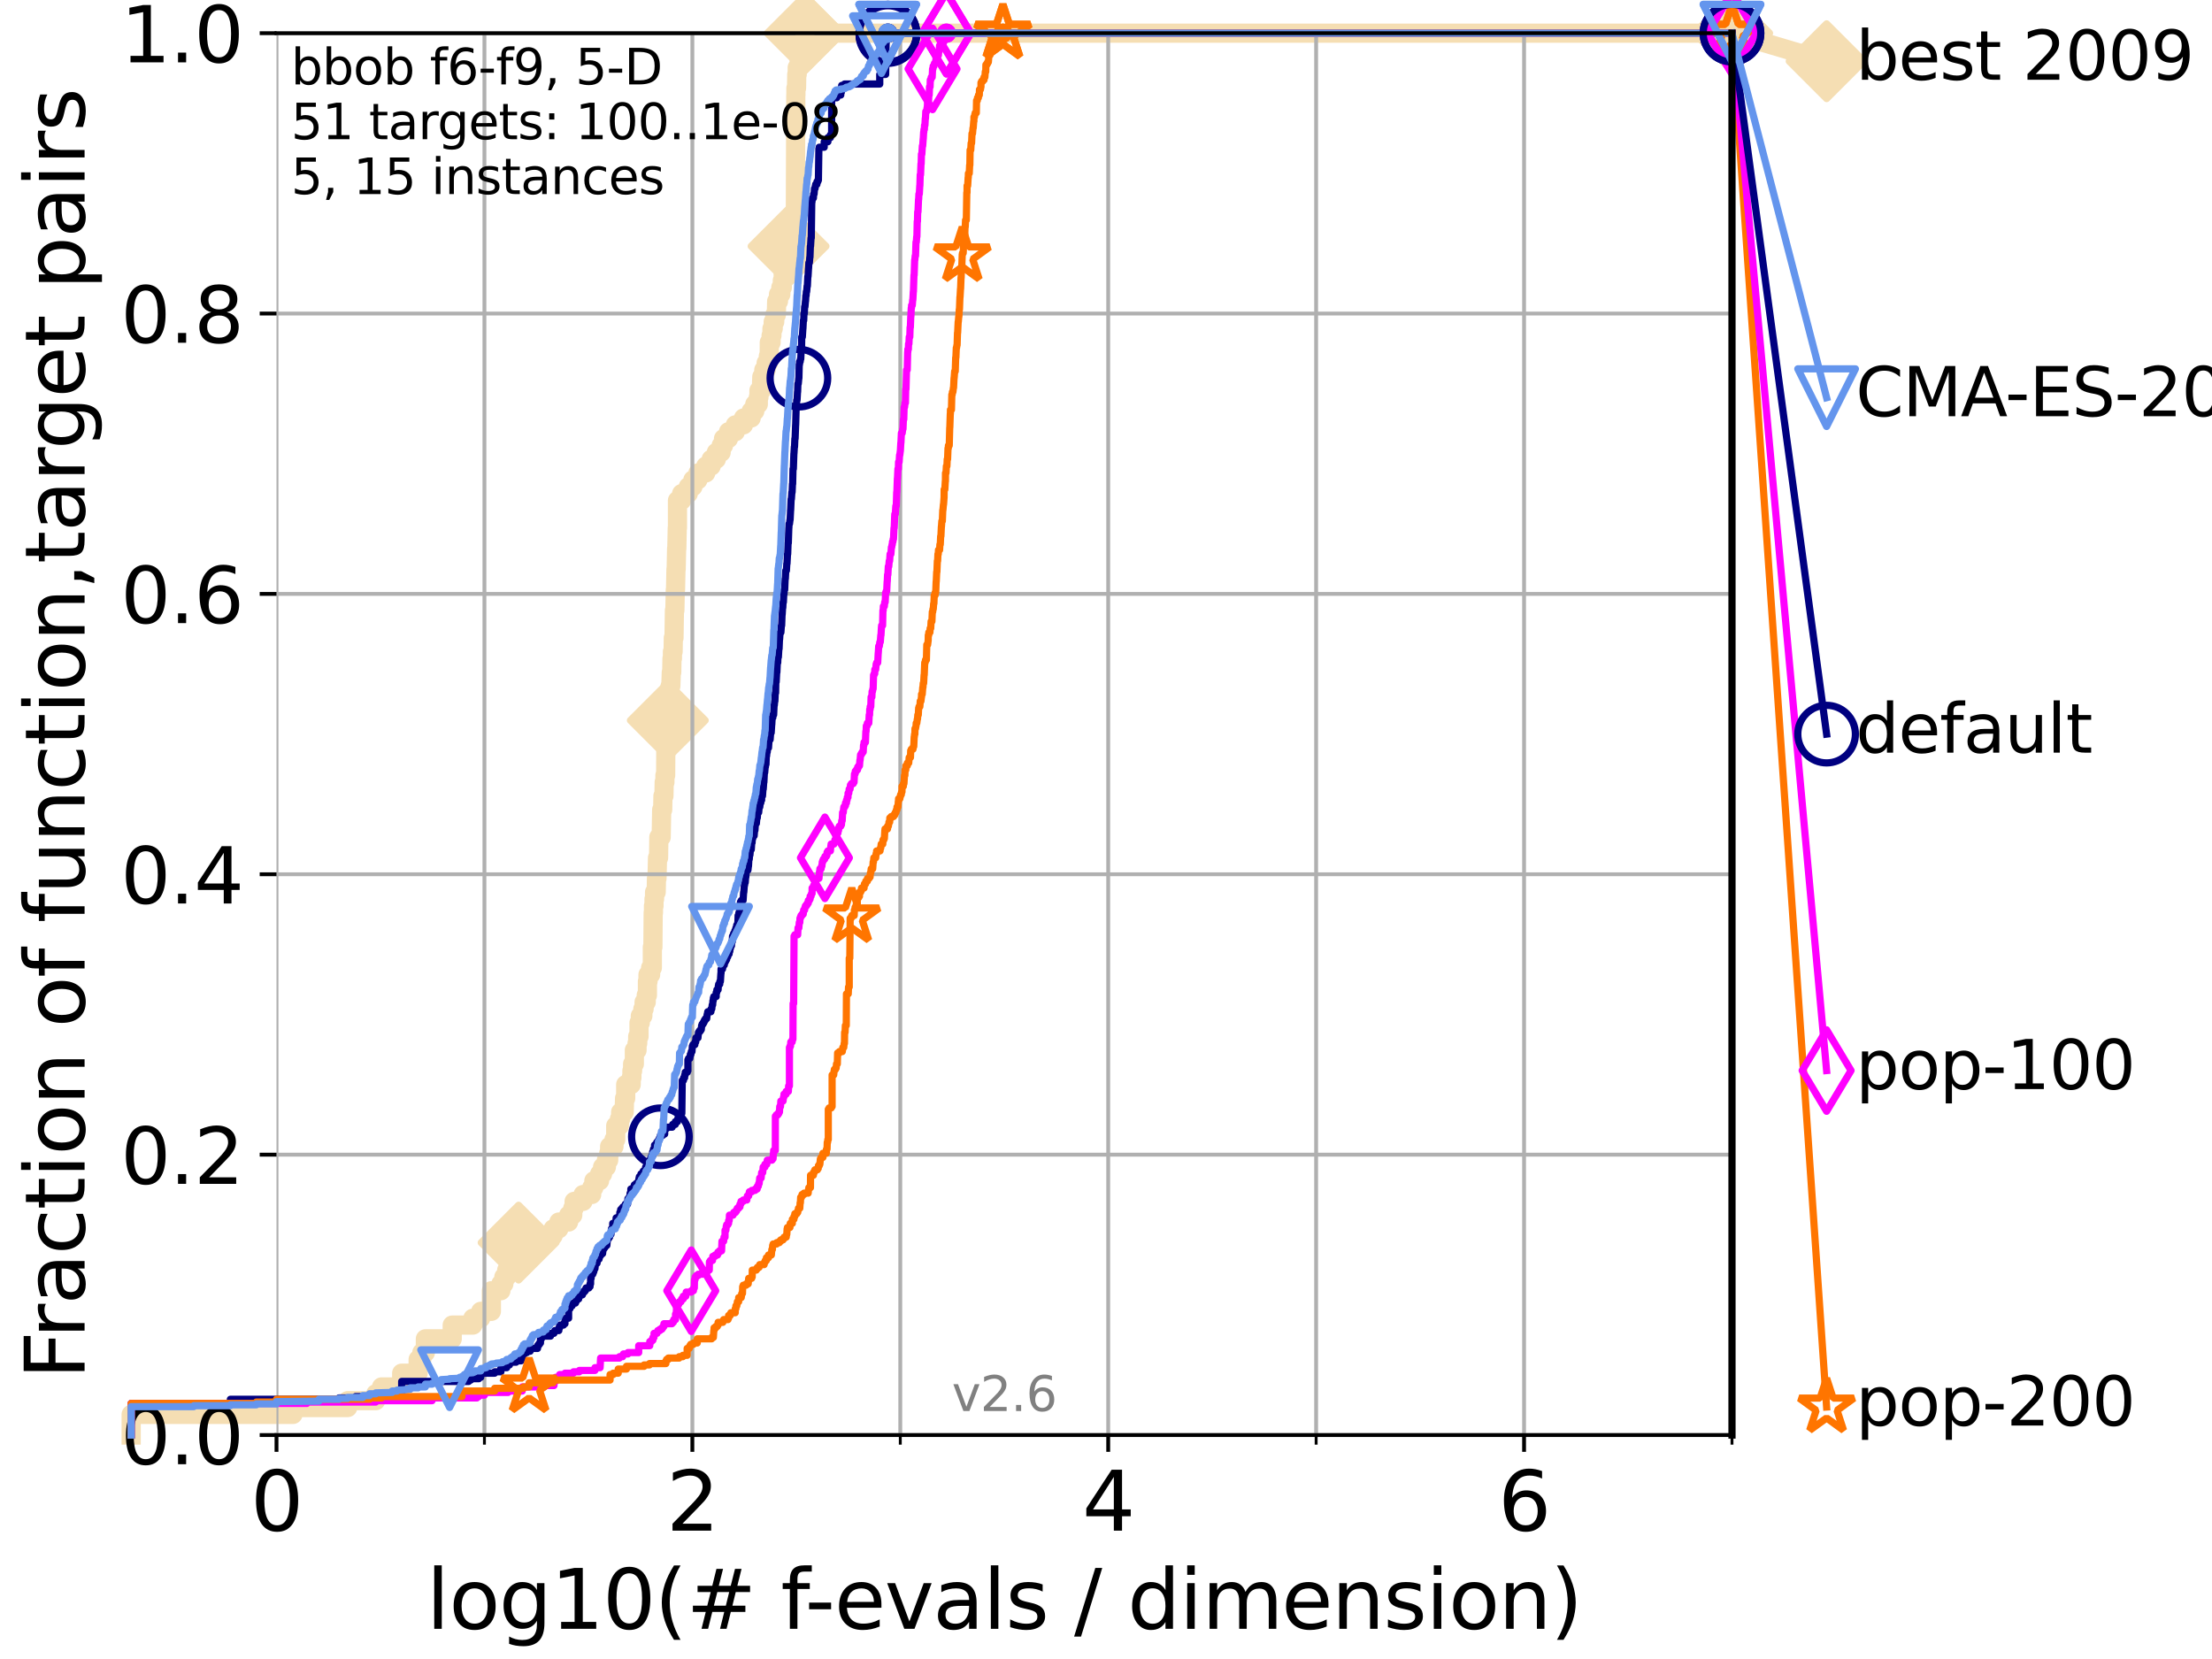 <?xml version="1.0" encoding="utf-8" standalone="no"?>
<!DOCTYPE svg PUBLIC "-//W3C//DTD SVG 1.1//EN"
  "http://www.w3.org/Graphics/SVG/1.1/DTD/svg11.dtd">
<svg xmlns:xlink="http://www.w3.org/1999/xlink" width="460.8pt" height="345.6pt" viewBox="0 0 460.8 345.6" xmlns="http://www.w3.org/2000/svg" version="1.1">
 <defs>
  <style type="text/css">*{stroke-linejoin: round; stroke-linecap: butt}</style>
 </defs>
 <g id="figure_1">
  <g id="patch_1">
   <path d="M 0 345.6 
L 460.8 345.6 
L 460.8 0 
L 0 0 
z
" style="fill: #ffffff"/>
  </g>
  <g id="axes_1">
   <g id="patch_2">
    <path d="M 57.6 298.944 
L 360.806 298.944 
L 360.806 6.912 
L 57.6 6.912 
z
" style="fill: #ffffff"/>
   </g>
   <g id="line2d_1">
    <path d="M 27.324 298.944 
L 27.324 294.649 
L 61.03 294.649 
L 61.03 293.218 
L 72.432 293.218 
L 72.432 291.786 
L 78.267 291.786 
L 78.267 290.355 
L 79.481 290.355 
L 79.481 288.923 
L 83.678 288.923 
L 83.678 286.06 
L 87.108 286.06 
L 87.108 283.197 
L 87.876 283.197 
L 87.876 281.766 
L 88.614 281.766 
L 88.614 278.903 
L 94.206 278.903 
L 94.206 276.04 
L 98.51 276.04 
L 98.51 274.608 
L 100.147 274.608 
L 100.147 273.176 
L 102.363 273.176 
L 102.363 268.882 
L 104.345 268.882 
L 104.345 267.45 
L 104.962 267.45 
L 104.962 266.019 
L 105.559 266.019 
L 105.559 264.587 
L 106.974 264.587 
L 106.974 263.156 
L 107.512 263.156 
L 107.512 261.724 
L 107.775 261.724 
L 107.775 260.293 
L 108.034 260.293 
L 108.034 258.861 
L 109.99 258.861 
L 109.99 257.43 
L 115.227 257.43 
L 115.227 255.998 
L 116.419 255.998 
L 116.419 254.567 
L 118.451 254.567 
L 118.451 253.135 
L 119.319 253.135 
L 119.319 251.704 
L 119.6 251.704 
L 119.6 250.272 
L 121.456 250.272 
L 121.456 248.84 
L 123.26 248.84 
L 123.26 247.409 
L 123.714 247.409 
L 123.714 245.977 
L 124.907 245.977 
L 124.907 244.546 
L 125.527 244.546 
L 125.527 243.114 
L 126.323 243.114 
L 126.323 241.683 
L 126.804 241.683 
L 126.804 240.251 
L 126.994 240.251 
L 126.994 238.82 
L 127.911 238.82 
L 127.911 237.388 
L 128.266 237.388 
L 128.266 234.525 
L 129.041 234.525 
L 129.041 233.094 
L 129.293 233.094 
L 129.293 231.662 
L 130.027 231.662 
L 130.107 228.799 
L 130.345 228.799 
L 130.345 225.936 
L 131.49 225.936 
L 131.49 224.504 
L 131.637 224.504 
L 131.637 223.073 
L 131.784 223.073 
L 131.784 221.641 
L 132.145 221.641 
L 132.145 218.778 
L 132.709 218.778 
L 132.709 217.347 
L 132.847 217.347 
L 132.847 215.915 
L 133.12 215.915 
L 133.12 213.052 
L 133.39 213.052 
L 133.39 211.621 
L 133.918 211.621 
L 133.918 210.189 
L 134.177 210.189 
L 134.177 208.758 
L 134.621 208.758 
L 134.621 207.326 
L 134.87 207.326 
L 134.87 204.463 
L 134.993 204.463 
L 134.993 203.032 
L 135.539 203.032 
L 135.539 201.6 
L 135.894 201.6 
L 135.894 197.305 
L 136.011 197.305 
L 136.069 190.148 
L 136.127 190.148 
L 136.127 188.716 
L 136.242 188.716 
L 136.242 187.285 
L 136.357 187.285 
L 136.357 185.853 
L 136.697 185.853 
L 136.753 182.99 
L 136.865 182.99 
L 136.975 178.696 
L 137.196 178.696 
L 137.25 174.401 
L 137.735 174.401 
L 137.841 168.675 
L 138.051 168.675 
L 138.103 165.812 
L 138.31 165.812 
L 138.362 162.949 
L 138.515 162.949 
L 138.515 161.517 
L 138.668 161.517 
L 138.718 152.928 
L 138.869 152.928 
L 138.919 150.065 
L 139.117 150.065 
L 139.117 147.202 
L 139.314 147.202 
L 139.314 145.77 
L 139.556 145.77 
L 139.605 142.907 
L 139.748 142.907 
L 139.844 140.044 
L 139.938 140.044 
L 139.986 137.181 
L 140.08 137.181 
L 140.08 135.75 
L 140.22 135.75 
L 140.266 132.887 
L 140.405 132.887 
L 140.497 127.16 
L 140.589 127.16 
L 140.68 122.866 
L 140.725 122.866 
L 140.816 118.571 
L 140.861 118.571 
L 140.951 114.277 
L 140.995 114.277 
L 141.084 109.982 
L 141.129 109.982 
L 141.129 104.256 
L 141.996 104.256 
L 141.996 102.824 
L 143.384 102.824 
L 143.384 101.393 
L 144.343 101.393 
L 144.343 99.961 
L 145.397 99.961 
L 145.397 98.53 
L 147.022 98.53 
L 147.022 97.098 
L 148.155 97.098 
L 148.155 95.667 
L 149.224 95.667 
L 149.224 94.235 
L 150.235 94.235 
L 150.235 92.804 
L 150.721 92.804 
L 150.721 91.372 
L 151.757 91.372 
L 151.757 89.941 
L 153.189 89.941 
L 153.189 88.509 
L 154.886 88.509 
L 154.886 87.078 
L 156.482 87.078 
L 156.482 85.646 
L 157.232 85.646 
L 157.232 84.215 
L 157.971 84.215 
L 157.971 82.783 
L 158.098 82.783 
L 158.098 81.352 
L 158.595 81.352 
L 158.7 78.488 
L 159.114 78.488 
L 159.114 77.057 
L 159.602 77.057 
L 159.602 75.625 
L 160.062 75.625 
L 160.062 74.194 
L 160.239 74.194 
L 160.255 71.331 
L 160.637 71.331 
L 160.637 69.899 
L 160.809 69.899 
L 160.809 68.468 
L 161.072 68.468 
L 161.072 67.036 
L 161.392 67.036 
L 161.392 65.605 
L 161.721 65.605 
L 161.795 62.742 
L 162.176 62.742 
L 162.176 61.31 
L 162.662 61.31 
L 162.662 59.879 
L 162.971 59.879 
L 162.971 58.447 
L 163.15 58.447 
L 163.15 57.016 
L 163.464 57.016 
L 163.464 55.584 
L 163.853 55.584 
L 163.853 54.152 
L 164.233 54.152 
L 164.272 51.289 
L 164.581 51.289 
L 164.581 49.858 
L 165.355 49.858 
L 165.355 48.426 
L 165.671 48.426 
L 165.779 19.796 
L 165.803 19.796 
L 165.803 18.364 
L 165.934 18.364 
L 165.981 15.501 
L 166.076 15.501 
L 166.076 14.07 
L 166.472 14.07 
L 166.472 12.638 
L 167.062 12.638 
L 167.062 11.207 
L 167.252 11.207 
L 167.252 9.775 
L 167.384 9.775 
L 167.384 8.344 
L 167.667 8.344 
L 167.667 6.912 
L 360.806 6.912 
L 360.806 6.912 
" style="fill: none; stroke: #f5deb3; stroke-width: 4; stroke-linecap: square"/>
   </g>
   <g id="line2d_2">
    <defs>
     <path id="m5921ed6a20" d="M -0 7.778 
L 7.778 0 
L 0 -7.778 
L -7.778 -0 
z
" style="stroke: #f5deb3; stroke-width: 1.5; stroke-linejoin: miter"/>
    </defs>
    <g>
     <use xlink:href="#m5921ed6a20" x="108.034" y="258.861" style="fill: #f5deb3; stroke: #f5deb3; stroke-width: 1.5; stroke-linejoin: miter"/>
     <use xlink:href="#m5921ed6a20" x="139.117" y="150.065" style="fill: #f5deb3; stroke: #f5deb3; stroke-width: 1.5; stroke-linejoin: miter"/>
     <use xlink:href="#m5921ed6a20" x="164.272" y="51.289" style="fill: #f5deb3; stroke: #f5deb3; stroke-width: 1.5; stroke-linejoin: miter"/>
     <use xlink:href="#m5921ed6a20" x="167.667" y="6.912" style="fill: #f5deb3; stroke: #f5deb3; stroke-width: 1.5; stroke-linejoin: miter"/>
     <use xlink:href="#m5921ed6a20" x="167.667" y="6.912" style="fill: #f5deb3; stroke: #f5deb3; stroke-width: 1.5; stroke-linejoin: miter"/>
     <use xlink:href="#m5921ed6a20" x="360.806" y="6.912" style="fill: #f5deb3; stroke: #f5deb3; stroke-width: 1.5; stroke-linejoin: miter"/>
    </g>
   </g>
   <g id="line2d_3">
    <path style="fill: none; stroke: #f5deb3; stroke-width: 4; stroke-linecap: square"/>
    <g/>
   </g>
   <g id="line2d_4">
    <path d="M 360.806 6.912 
L 380.515 12.753 
" style="fill: none; stroke: #f5deb3; stroke-width: 4; stroke-linecap: square"/>
    <g>
     <use xlink:href="#m5921ed6a20" x="360.806" y="6.912" style="fill: #f5deb3; stroke: #f5deb3; stroke-width: 1.5; stroke-linejoin: miter"/>
     <use xlink:href="#m5921ed6a20" x="380.515" y="12.753" style="fill: #f5deb3; stroke: #f5deb3; stroke-width: 1.5; stroke-linejoin: miter"/>
    </g>
   </g>
   <g id="matplotlib.axis_1">
    <g id="xtick_1">
     <g id="line2d_5">
      <path d="M 57.6 298.944 
L 57.6 6.912 
" clip-path="url(#p7017f254a0)" style="fill: none; stroke: #b0b0b0; stroke-width: 0.8; stroke-linecap: square"/>
     </g>
     <g id="line2d_6">
      <defs>
       <path id="m515f8468dc" d="M 0 0 
L 0 3.5 
" style="stroke: #000000; stroke-width: 0.8"/>
      </defs>
      <g>
       <use xlink:href="#m515f8468dc" x="57.6" y="298.944" style="stroke: #000000; stroke-width: 0.8"/>
      </g>
     </g>
     <g id="text_1">
      <!-- 0 -->
      <g transform="translate(52.192 318.861)scale(0.17 -0.17)">
       <defs>
        <path id="DejaVuSans-30" d="M 2034 4250 
Q 1547 4250 1301 3770 
Q 1056 3291 1056 2328 
Q 1056 1369 1301 889 
Q 1547 409 2034 409 
Q 2525 409 2770 889 
Q 3016 1369 3016 2328 
Q 3016 3291 2770 3770 
Q 2525 4250 2034 4250 
z
M 2034 4750 
Q 2819 4750 3233 4129 
Q 3647 3509 3647 2328 
Q 3647 1150 3233 529 
Q 2819 -91 2034 -91 
Q 1250 -91 836 529 
Q 422 1150 422 2328 
Q 422 3509 836 4129 
Q 1250 4750 2034 4750 
z
" transform="scale(0.016)"/>
       </defs>
       <use xlink:href="#DejaVuSans-30"/>
      </g>
     </g>
    </g>
    <g id="xtick_2">
     <g id="line2d_7">
      <path d="M 144.23 298.944 
L 144.23 6.912 
" clip-path="url(#p7017f254a0)" style="fill: none; stroke: #b0b0b0; stroke-width: 0.8; stroke-linecap: square"/>
     </g>
     <g id="line2d_8">
      <g>
       <use xlink:href="#m515f8468dc" x="144.23" y="298.944" style="stroke: #000000; stroke-width: 0.8"/>
      </g>
     </g>
     <g id="text_2">
      <!-- 2 -->
      <g transform="translate(138.822 318.861)scale(0.17 -0.17)">
       <defs>
        <path id="DejaVuSans-32" d="M 1228 531 
L 3431 531 
L 3431 0 
L 469 0 
L 469 531 
Q 828 903 1448 1529 
Q 2069 2156 2228 2338 
Q 2531 2678 2651 2914 
Q 2772 3150 2772 3378 
Q 2772 3750 2511 3984 
Q 2250 4219 1831 4219 
Q 1534 4219 1204 4116 
Q 875 4013 500 3803 
L 500 4441 
Q 881 4594 1212 4672 
Q 1544 4750 1819 4750 
Q 2544 4750 2975 4387 
Q 3406 4025 3406 3419 
Q 3406 3131 3298 2873 
Q 3191 2616 2906 2266 
Q 2828 2175 2409 1742 
Q 1991 1309 1228 531 
z
" transform="scale(0.016)"/>
       </defs>
       <use xlink:href="#DejaVuSans-32"/>
      </g>
     </g>
    </g>
    <g id="xtick_3">
     <g id="line2d_9">
      <path d="M 230.861 298.944 
L 230.861 6.912 
" clip-path="url(#p7017f254a0)" style="fill: none; stroke: #b0b0b0; stroke-width: 0.8; stroke-linecap: square"/>
     </g>
     <g id="line2d_10">
      <g>
       <use xlink:href="#m515f8468dc" x="230.861" y="298.944" style="stroke: #000000; stroke-width: 0.8"/>
      </g>
     </g>
     <g id="text_3">
      <!-- 4 -->
      <g transform="translate(225.453 318.861)scale(0.17 -0.17)">
       <defs>
        <path id="DejaVuSans-34" d="M 2419 4116 
L 825 1625 
L 2419 1625 
L 2419 4116 
z
M 2253 4666 
L 3047 4666 
L 3047 1625 
L 3713 1625 
L 3713 1100 
L 3047 1100 
L 3047 0 
L 2419 0 
L 2419 1100 
L 313 1100 
L 313 1709 
L 2253 4666 
z
" transform="scale(0.016)"/>
       </defs>
       <use xlink:href="#DejaVuSans-34"/>
      </g>
     </g>
    </g>
    <g id="xtick_4">
     <g id="line2d_11">
      <path d="M 317.491 298.944 
L 317.491 6.912 
" clip-path="url(#p7017f254a0)" style="fill: none; stroke: #b0b0b0; stroke-width: 0.8; stroke-linecap: square"/>
     </g>
     <g id="line2d_12">
      <g>
       <use xlink:href="#m515f8468dc" x="317.491" y="298.944" style="stroke: #000000; stroke-width: 0.8"/>
      </g>
     </g>
     <g id="text_4">
      <!-- 6 -->
      <g transform="translate(312.083 318.861)scale(0.17 -0.17)">
       <defs>
        <path id="DejaVuSans-36" d="M 2113 2584 
Q 1688 2584 1439 2293 
Q 1191 2003 1191 1497 
Q 1191 994 1439 701 
Q 1688 409 2113 409 
Q 2538 409 2786 701 
Q 3034 994 3034 1497 
Q 3034 2003 2786 2293 
Q 2538 2584 2113 2584 
z
M 3366 4563 
L 3366 3988 
Q 3128 4100 2886 4159 
Q 2644 4219 2406 4219 
Q 1781 4219 1451 3797 
Q 1122 3375 1075 2522 
Q 1259 2794 1537 2939 
Q 1816 3084 2150 3084 
Q 2853 3084 3261 2657 
Q 3669 2231 3669 1497 
Q 3669 778 3244 343 
Q 2819 -91 2113 -91 
Q 1303 -91 875 529 
Q 447 1150 447 2328 
Q 447 3434 972 4092 
Q 1497 4750 2381 4750 
Q 2619 4750 2861 4703 
Q 3103 4656 3366 4563 
z
" transform="scale(0.016)"/>
       </defs>
       <use xlink:href="#DejaVuSans-36"/>
      </g>
     </g>
    </g>
    <g id="xtick_5">
     <g id="line2d_13">
      <path d="M 100.915 298.944 
L 100.915 6.912 
" clip-path="url(#p7017f254a0)" style="fill: none; stroke: #b0b0b0; stroke-width: 0.8; stroke-linecap: square"/>
     </g>
     <g id="line2d_14">
      <defs>
       <path id="m236cfb6ff2" d="M 0 0 
L 0 2 
" style="stroke: #000000; stroke-width: 0.6"/>
      </defs>
      <g>
       <use xlink:href="#m236cfb6ff2" x="100.915" y="298.944" style="stroke: #000000; stroke-width: 0.6"/>
      </g>
     </g>
    </g>
    <g id="xtick_6">
     <g id="line2d_15">
      <path d="M 187.546 298.944 
L 187.546 6.912 
" clip-path="url(#p7017f254a0)" style="fill: none; stroke: #b0b0b0; stroke-width: 0.8; stroke-linecap: square"/>
     </g>
     <g id="line2d_16">
      <g>
       <use xlink:href="#m236cfb6ff2" x="187.546" y="298.944" style="stroke: #000000; stroke-width: 0.6"/>
      </g>
     </g>
    </g>
    <g id="xtick_7">
     <g id="line2d_17">
      <path d="M 274.176 298.944 
L 274.176 6.912 
" clip-path="url(#p7017f254a0)" style="fill: none; stroke: #b0b0b0; stroke-width: 0.8; stroke-linecap: square"/>
     </g>
     <g id="line2d_18">
      <g>
       <use xlink:href="#m236cfb6ff2" x="274.176" y="298.944" style="stroke: #000000; stroke-width: 0.6"/>
      </g>
     </g>
    </g>
    <g id="xtick_8">
     <g id="line2d_19">
      <path d="M 360.806 298.944 
L 360.806 6.912 
" clip-path="url(#p7017f254a0)" style="fill: none; stroke: #b0b0b0; stroke-width: 0.8; stroke-linecap: square"/>
     </g>
     <g id="line2d_20">
      <g>
       <use xlink:href="#m236cfb6ff2" x="360.806" y="298.944" style="stroke: #000000; stroke-width: 0.6"/>
      </g>
     </g>
    </g>
    <g id="text_5">
     <!-- log10(# f-evals / dimension) -->
     <g transform="translate(88.823 339.314)scale(0.17 -0.17)">
      <defs>
       <path id="DejaVuSans-6c" d="M 603 4863 
L 1178 4863 
L 1178 0 
L 603 0 
L 603 4863 
z
" transform="scale(0.016)"/>
       <path id="DejaVuSans-6f" d="M 1959 3097 
Q 1497 3097 1228 2736 
Q 959 2375 959 1747 
Q 959 1119 1226 758 
Q 1494 397 1959 397 
Q 2419 397 2687 759 
Q 2956 1122 2956 1747 
Q 2956 2369 2687 2733 
Q 2419 3097 1959 3097 
z
M 1959 3584 
Q 2709 3584 3137 3096 
Q 3566 2609 3566 1747 
Q 3566 888 3137 398 
Q 2709 -91 1959 -91 
Q 1206 -91 779 398 
Q 353 888 353 1747 
Q 353 2609 779 3096 
Q 1206 3584 1959 3584 
z
" transform="scale(0.016)"/>
       <path id="DejaVuSans-67" d="M 2906 1791 
Q 2906 2416 2648 2759 
Q 2391 3103 1925 3103 
Q 1463 3103 1205 2759 
Q 947 2416 947 1791 
Q 947 1169 1205 825 
Q 1463 481 1925 481 
Q 2391 481 2648 825 
Q 2906 1169 2906 1791 
z
M 3481 434 
Q 3481 -459 3084 -895 
Q 2688 -1331 1869 -1331 
Q 1566 -1331 1297 -1286 
Q 1028 -1241 775 -1147 
L 775 -588 
Q 1028 -725 1275 -790 
Q 1522 -856 1778 -856 
Q 2344 -856 2625 -561 
Q 2906 -266 2906 331 
L 2906 616 
Q 2728 306 2450 153 
Q 2172 0 1784 0 
Q 1141 0 747 490 
Q 353 981 353 1791 
Q 353 2603 747 3093 
Q 1141 3584 1784 3584 
Q 2172 3584 2450 3431 
Q 2728 3278 2906 2969 
L 2906 3500 
L 3481 3500 
L 3481 434 
z
" transform="scale(0.016)"/>
       <path id="DejaVuSans-31" d="M 794 531 
L 1825 531 
L 1825 4091 
L 703 3866 
L 703 4441 
L 1819 4666 
L 2450 4666 
L 2450 531 
L 3481 531 
L 3481 0 
L 794 0 
L 794 531 
z
" transform="scale(0.016)"/>
       <path id="DejaVuSans-28" d="M 1984 4856 
Q 1566 4138 1362 3434 
Q 1159 2731 1159 2009 
Q 1159 1288 1364 580 
Q 1569 -128 1984 -844 
L 1484 -844 
Q 1016 -109 783 600 
Q 550 1309 550 2009 
Q 550 2706 781 3412 
Q 1013 4119 1484 4856 
L 1984 4856 
z
" transform="scale(0.016)"/>
       <path id="DejaVuSans-23" d="M 3272 2816 
L 2363 2816 
L 2100 1772 
L 3016 1772 
L 3272 2816 
z
M 2803 4594 
L 2478 3297 
L 3391 3297 
L 3719 4594 
L 4219 4594 
L 3897 3297 
L 4872 3297 
L 4872 2816 
L 3775 2816 
L 3519 1772 
L 4513 1772 
L 4513 1294 
L 3397 1294 
L 3072 0 
L 2572 0 
L 2894 1294 
L 1978 1294 
L 1656 0 
L 1153 0 
L 1478 1294 
L 494 1294 
L 494 1772 
L 1594 1772 
L 1856 2816 
L 850 2816 
L 850 3297 
L 1978 3297 
L 2297 4594 
L 2803 4594 
z
" transform="scale(0.016)"/>
       <path id="DejaVuSans-20" transform="scale(0.016)"/>
       <path id="DejaVuSans-66" d="M 2375 4863 
L 2375 4384 
L 1825 4384 
Q 1516 4384 1395 4259 
Q 1275 4134 1275 3809 
L 1275 3500 
L 2222 3500 
L 2222 3053 
L 1275 3053 
L 1275 0 
L 697 0 
L 697 3053 
L 147 3053 
L 147 3500 
L 697 3500 
L 697 3744 
Q 697 4328 969 4595 
Q 1241 4863 1831 4863 
L 2375 4863 
z
" transform="scale(0.016)"/>
       <path id="DejaVuSans-2d" d="M 313 2009 
L 1997 2009 
L 1997 1497 
L 313 1497 
L 313 2009 
z
" transform="scale(0.016)"/>
       <path id="DejaVuSans-65" d="M 3597 1894 
L 3597 1613 
L 953 1613 
Q 991 1019 1311 708 
Q 1631 397 2203 397 
Q 2534 397 2845 478 
Q 3156 559 3463 722 
L 3463 178 
Q 3153 47 2828 -22 
Q 2503 -91 2169 -91 
Q 1331 -91 842 396 
Q 353 884 353 1716 
Q 353 2575 817 3079 
Q 1281 3584 2069 3584 
Q 2775 3584 3186 3129 
Q 3597 2675 3597 1894 
z
M 3022 2063 
Q 3016 2534 2758 2815 
Q 2500 3097 2075 3097 
Q 1594 3097 1305 2825 
Q 1016 2553 972 2059 
L 3022 2063 
z
" transform="scale(0.016)"/>
       <path id="DejaVuSans-76" d="M 191 3500 
L 800 3500 
L 1894 563 
L 2988 3500 
L 3597 3500 
L 2284 0 
L 1503 0 
L 191 3500 
z
" transform="scale(0.016)"/>
       <path id="DejaVuSans-61" d="M 2194 1759 
Q 1497 1759 1228 1600 
Q 959 1441 959 1056 
Q 959 750 1161 570 
Q 1363 391 1709 391 
Q 2188 391 2477 730 
Q 2766 1069 2766 1631 
L 2766 1759 
L 2194 1759 
z
M 3341 1997 
L 3341 0 
L 2766 0 
L 2766 531 
Q 2569 213 2275 61 
Q 1981 -91 1556 -91 
Q 1019 -91 701 211 
Q 384 513 384 1019 
Q 384 1609 779 1909 
Q 1175 2209 1959 2209 
L 2766 2209 
L 2766 2266 
Q 2766 2663 2505 2880 
Q 2244 3097 1772 3097 
Q 1472 3097 1187 3025 
Q 903 2953 641 2809 
L 641 3341 
Q 956 3463 1253 3523 
Q 1550 3584 1831 3584 
Q 2591 3584 2966 3190 
Q 3341 2797 3341 1997 
z
" transform="scale(0.016)"/>
       <path id="DejaVuSans-73" d="M 2834 3397 
L 2834 2853 
Q 2591 2978 2328 3040 
Q 2066 3103 1784 3103 
Q 1356 3103 1142 2972 
Q 928 2841 928 2578 
Q 928 2378 1081 2264 
Q 1234 2150 1697 2047 
L 1894 2003 
Q 2506 1872 2764 1633 
Q 3022 1394 3022 966 
Q 3022 478 2636 193 
Q 2250 -91 1575 -91 
Q 1294 -91 989 -36 
Q 684 19 347 128 
L 347 722 
Q 666 556 975 473 
Q 1284 391 1588 391 
Q 1994 391 2212 530 
Q 2431 669 2431 922 
Q 2431 1156 2273 1281 
Q 2116 1406 1581 1522 
L 1381 1569 
Q 847 1681 609 1914 
Q 372 2147 372 2553 
Q 372 3047 722 3315 
Q 1072 3584 1716 3584 
Q 2034 3584 2315 3537 
Q 2597 3491 2834 3397 
z
" transform="scale(0.016)"/>
       <path id="DejaVuSans-2f" d="M 1625 4666 
L 2156 4666 
L 531 -594 
L 0 -594 
L 1625 4666 
z
" transform="scale(0.016)"/>
       <path id="DejaVuSans-64" d="M 2906 2969 
L 2906 4863 
L 3481 4863 
L 3481 0 
L 2906 0 
L 2906 525 
Q 2725 213 2448 61 
Q 2172 -91 1784 -91 
Q 1150 -91 751 415 
Q 353 922 353 1747 
Q 353 2572 751 3078 
Q 1150 3584 1784 3584 
Q 2172 3584 2448 3432 
Q 2725 3281 2906 2969 
z
M 947 1747 
Q 947 1113 1208 752 
Q 1469 391 1925 391 
Q 2381 391 2643 752 
Q 2906 1113 2906 1747 
Q 2906 2381 2643 2742 
Q 2381 3103 1925 3103 
Q 1469 3103 1208 2742 
Q 947 2381 947 1747 
z
" transform="scale(0.016)"/>
       <path id="DejaVuSans-69" d="M 603 3500 
L 1178 3500 
L 1178 0 
L 603 0 
L 603 3500 
z
M 603 4863 
L 1178 4863 
L 1178 4134 
L 603 4134 
L 603 4863 
z
" transform="scale(0.016)"/>
       <path id="DejaVuSans-6d" d="M 3328 2828 
Q 3544 3216 3844 3400 
Q 4144 3584 4550 3584 
Q 5097 3584 5394 3201 
Q 5691 2819 5691 2113 
L 5691 0 
L 5113 0 
L 5113 2094 
Q 5113 2597 4934 2840 
Q 4756 3084 4391 3084 
Q 3944 3084 3684 2787 
Q 3425 2491 3425 1978 
L 3425 0 
L 2847 0 
L 2847 2094 
Q 2847 2600 2669 2842 
Q 2491 3084 2119 3084 
Q 1678 3084 1418 2786 
Q 1159 2488 1159 1978 
L 1159 0 
L 581 0 
L 581 3500 
L 1159 3500 
L 1159 2956 
Q 1356 3278 1631 3431 
Q 1906 3584 2284 3584 
Q 2666 3584 2933 3390 
Q 3200 3197 3328 2828 
z
" transform="scale(0.016)"/>
       <path id="DejaVuSans-6e" d="M 3513 2113 
L 3513 0 
L 2938 0 
L 2938 2094 
Q 2938 2591 2744 2837 
Q 2550 3084 2163 3084 
Q 1697 3084 1428 2787 
Q 1159 2491 1159 1978 
L 1159 0 
L 581 0 
L 581 3500 
L 1159 3500 
L 1159 2956 
Q 1366 3272 1645 3428 
Q 1925 3584 2291 3584 
Q 2894 3584 3203 3211 
Q 3513 2838 3513 2113 
z
" transform="scale(0.016)"/>
       <path id="DejaVuSans-29" d="M 513 4856 
L 1013 4856 
Q 1481 4119 1714 3412 
Q 1947 2706 1947 2009 
Q 1947 1309 1714 600 
Q 1481 -109 1013 -844 
L 513 -844 
Q 928 -128 1133 580 
Q 1338 1288 1338 2009 
Q 1338 2731 1133 3434 
Q 928 4138 513 4856 
z
" transform="scale(0.016)"/>
      </defs>
      <use xlink:href="#DejaVuSans-6c"/>
      <use xlink:href="#DejaVuSans-6f" x="27.783"/>
      <use xlink:href="#DejaVuSans-67" x="88.965"/>
      <use xlink:href="#DejaVuSans-31" x="152.441"/>
      <use xlink:href="#DejaVuSans-30" x="216.064"/>
      <use xlink:href="#DejaVuSans-28" x="279.688"/>
      <use xlink:href="#DejaVuSans-23" x="318.701"/>
      <use xlink:href="#DejaVuSans-20" x="402.49"/>
      <use xlink:href="#DejaVuSans-66" x="434.277"/>
      <use xlink:href="#DejaVuSans-2d" x="463.982"/>
      <use xlink:href="#DejaVuSans-65" x="500.066"/>
      <use xlink:href="#DejaVuSans-76" x="561.59"/>
      <use xlink:href="#DejaVuSans-61" x="620.77"/>
      <use xlink:href="#DejaVuSans-6c" x="682.049"/>
      <use xlink:href="#DejaVuSans-73" x="709.832"/>
      <use xlink:href="#DejaVuSans-20" x="761.932"/>
      <use xlink:href="#DejaVuSans-2f" x="793.719"/>
      <use xlink:href="#DejaVuSans-20" x="827.41"/>
      <use xlink:href="#DejaVuSans-64" x="859.197"/>
      <use xlink:href="#DejaVuSans-69" x="922.674"/>
      <use xlink:href="#DejaVuSans-6d" x="950.457"/>
      <use xlink:href="#DejaVuSans-65" x="1047.869"/>
      <use xlink:href="#DejaVuSans-6e" x="1109.393"/>
      <use xlink:href="#DejaVuSans-73" x="1172.771"/>
      <use xlink:href="#DejaVuSans-69" x="1224.871"/>
      <use xlink:href="#DejaVuSans-6f" x="1252.654"/>
      <use xlink:href="#DejaVuSans-6e" x="1313.836"/>
      <use xlink:href="#DejaVuSans-29" x="1377.215"/>
     </g>
    </g>
   </g>
   <g id="matplotlib.axis_2">
    <g id="ytick_1">
     <g id="line2d_21">
      <path d="M 57.6 298.944 
L 360.806 298.944 
" clip-path="url(#p7017f254a0)" style="fill: none; stroke: #b0b0b0; stroke-width: 0.8; stroke-linecap: square"/>
     </g>
     <g id="line2d_22">
      <defs>
       <path id="m90a9a93489" d="M 0 0 
L -3.5 0 
" style="stroke: #000000; stroke-width: 0.8"/>
      </defs>
      <g>
       <use xlink:href="#m90a9a93489" x="57.6" y="298.944" style="stroke: #000000; stroke-width: 0.8"/>
      </g>
     </g>
     <g id="text_6">
      <!-- 0.0 -->
      <g transform="translate(25.155 305.023)scale(0.16 -0.16)">
       <defs>
        <path id="DejaVuSans-2e" d="M 684 794 
L 1344 794 
L 1344 0 
L 684 0 
L 684 794 
z
" transform="scale(0.016)"/>
       </defs>
       <use xlink:href="#DejaVuSans-30"/>
       <use xlink:href="#DejaVuSans-2e" x="63.623"/>
       <use xlink:href="#DejaVuSans-30" x="95.41"/>
      </g>
     </g>
    </g>
    <g id="ytick_2">
     <g id="line2d_23">
      <path d="M 57.6 240.538 
L 360.806 240.538 
" clip-path="url(#p7017f254a0)" style="fill: none; stroke: #b0b0b0; stroke-width: 0.8; stroke-linecap: square"/>
     </g>
     <g id="line2d_24">
      <g>
       <use xlink:href="#m90a9a93489" x="57.6" y="240.538" style="stroke: #000000; stroke-width: 0.8"/>
      </g>
     </g>
     <g id="text_7">
      <!-- 0.2 -->
      <g transform="translate(25.155 246.616)scale(0.16 -0.16)">
       <use xlink:href="#DejaVuSans-30"/>
       <use xlink:href="#DejaVuSans-2e" x="63.623"/>
       <use xlink:href="#DejaVuSans-32" x="95.41"/>
      </g>
     </g>
    </g>
    <g id="ytick_3">
     <g id="line2d_25">
      <path d="M 57.6 182.131 
L 360.806 182.131 
" clip-path="url(#p7017f254a0)" style="fill: none; stroke: #b0b0b0; stroke-width: 0.8; stroke-linecap: square"/>
     </g>
     <g id="line2d_26">
      <g>
       <use xlink:href="#m90a9a93489" x="57.6" y="182.131" style="stroke: #000000; stroke-width: 0.8"/>
      </g>
     </g>
     <g id="text_8">
      <!-- 0.4 -->
      <g transform="translate(25.155 188.21)scale(0.16 -0.16)">
       <use xlink:href="#DejaVuSans-30"/>
       <use xlink:href="#DejaVuSans-2e" x="63.623"/>
       <use xlink:href="#DejaVuSans-34" x="95.41"/>
      </g>
     </g>
    </g>
    <g id="ytick_4">
     <g id="line2d_27">
      <path d="M 57.6 123.725 
L 360.806 123.725 
" clip-path="url(#p7017f254a0)" style="fill: none; stroke: #b0b0b0; stroke-width: 0.8; stroke-linecap: square"/>
     </g>
     <g id="line2d_28">
      <g>
       <use xlink:href="#m90a9a93489" x="57.6" y="123.725" style="stroke: #000000; stroke-width: 0.8"/>
      </g>
     </g>
     <g id="text_9">
      <!-- 0.6 -->
      <g transform="translate(25.155 129.804)scale(0.16 -0.16)">
       <use xlink:href="#DejaVuSans-30"/>
       <use xlink:href="#DejaVuSans-2e" x="63.623"/>
       <use xlink:href="#DejaVuSans-36" x="95.41"/>
      </g>
     </g>
    </g>
    <g id="ytick_5">
     <g id="line2d_29">
      <path d="M 57.6 65.318 
L 360.806 65.318 
" clip-path="url(#p7017f254a0)" style="fill: none; stroke: #b0b0b0; stroke-width: 0.8; stroke-linecap: square"/>
     </g>
     <g id="line2d_30">
      <g>
       <use xlink:href="#m90a9a93489" x="57.6" y="65.318" style="stroke: #000000; stroke-width: 0.8"/>
      </g>
     </g>
     <g id="text_10">
      <!-- 0.8 -->
      <g transform="translate(25.155 71.397)scale(0.16 -0.16)">
       <defs>
        <path id="DejaVuSans-38" d="M 2034 2216 
Q 1584 2216 1326 1975 
Q 1069 1734 1069 1313 
Q 1069 891 1326 650 
Q 1584 409 2034 409 
Q 2484 409 2743 651 
Q 3003 894 3003 1313 
Q 3003 1734 2745 1975 
Q 2488 2216 2034 2216 
z
M 1403 2484 
Q 997 2584 770 2862 
Q 544 3141 544 3541 
Q 544 4100 942 4425 
Q 1341 4750 2034 4750 
Q 2731 4750 3128 4425 
Q 3525 4100 3525 3541 
Q 3525 3141 3298 2862 
Q 3072 2584 2669 2484 
Q 3125 2378 3379 2068 
Q 3634 1759 3634 1313 
Q 3634 634 3220 271 
Q 2806 -91 2034 -91 
Q 1263 -91 848 271 
Q 434 634 434 1313 
Q 434 1759 690 2068 
Q 947 2378 1403 2484 
z
M 1172 3481 
Q 1172 3119 1398 2916 
Q 1625 2713 2034 2713 
Q 2441 2713 2670 2916 
Q 2900 3119 2900 3481 
Q 2900 3844 2670 4047 
Q 2441 4250 2034 4250 
Q 1625 4250 1398 4047 
Q 1172 3844 1172 3481 
z
" transform="scale(0.016)"/>
       </defs>
       <use xlink:href="#DejaVuSans-30"/>
       <use xlink:href="#DejaVuSans-2e" x="63.623"/>
       <use xlink:href="#DejaVuSans-38" x="95.41"/>
      </g>
     </g>
    </g>
    <g id="ytick_6">
     <g id="line2d_31">
      <path d="M 57.6 6.912 
L 360.806 6.912 
" clip-path="url(#p7017f254a0)" style="fill: none; stroke: #b0b0b0; stroke-width: 0.8; stroke-linecap: square"/>
     </g>
     <g id="line2d_32">
      <g>
       <use xlink:href="#m90a9a93489" x="57.6" y="6.912" style="stroke: #000000; stroke-width: 0.8"/>
      </g>
     </g>
     <g id="text_11">
      <!-- 1.0 -->
      <g transform="translate(25.155 12.991)scale(0.16 -0.16)">
       <use xlink:href="#DejaVuSans-31"/>
       <use xlink:href="#DejaVuSans-2e" x="63.623"/>
       <use xlink:href="#DejaVuSans-30" x="95.41"/>
      </g>
     </g>
    </g>
    <g id="text_12">
     <!-- Fraction of function,target pairs -->
     <g transform="translate(17.62 287.313)rotate(-90)scale(0.17 -0.17)">
      <defs>
       <path id="DejaVuSans-46" d="M 628 4666 
L 3309 4666 
L 3309 4134 
L 1259 4134 
L 1259 2759 
L 3109 2759 
L 3109 2228 
L 1259 2228 
L 1259 0 
L 628 0 
L 628 4666 
z
" transform="scale(0.016)"/>
       <path id="DejaVuSans-72" d="M 2631 2963 
Q 2534 3019 2420 3045 
Q 2306 3072 2169 3072 
Q 1681 3072 1420 2755 
Q 1159 2438 1159 1844 
L 1159 0 
L 581 0 
L 581 3500 
L 1159 3500 
L 1159 2956 
Q 1341 3275 1631 3429 
Q 1922 3584 2338 3584 
Q 2397 3584 2469 3576 
Q 2541 3569 2628 3553 
L 2631 2963 
z
" transform="scale(0.016)"/>
       <path id="DejaVuSans-63" d="M 3122 3366 
L 3122 2828 
Q 2878 2963 2633 3030 
Q 2388 3097 2138 3097 
Q 1578 3097 1268 2742 
Q 959 2388 959 1747 
Q 959 1106 1268 751 
Q 1578 397 2138 397 
Q 2388 397 2633 464 
Q 2878 531 3122 666 
L 3122 134 
Q 2881 22 2623 -34 
Q 2366 -91 2075 -91 
Q 1284 -91 818 406 
Q 353 903 353 1747 
Q 353 2603 823 3093 
Q 1294 3584 2113 3584 
Q 2378 3584 2631 3529 
Q 2884 3475 3122 3366 
z
" transform="scale(0.016)"/>
       <path id="DejaVuSans-74" d="M 1172 4494 
L 1172 3500 
L 2356 3500 
L 2356 3053 
L 1172 3053 
L 1172 1153 
Q 1172 725 1289 603 
Q 1406 481 1766 481 
L 2356 481 
L 2356 0 
L 1766 0 
Q 1100 0 847 248 
Q 594 497 594 1153 
L 594 3053 
L 172 3053 
L 172 3500 
L 594 3500 
L 594 4494 
L 1172 4494 
z
" transform="scale(0.016)"/>
       <path id="DejaVuSans-75" d="M 544 1381 
L 544 3500 
L 1119 3500 
L 1119 1403 
Q 1119 906 1312 657 
Q 1506 409 1894 409 
Q 2359 409 2629 706 
Q 2900 1003 2900 1516 
L 2900 3500 
L 3475 3500 
L 3475 0 
L 2900 0 
L 2900 538 
Q 2691 219 2414 64 
Q 2138 -91 1772 -91 
Q 1169 -91 856 284 
Q 544 659 544 1381 
z
M 1991 3584 
L 1991 3584 
z
" transform="scale(0.016)"/>
       <path id="DejaVuSans-2c" d="M 750 794 
L 1409 794 
L 1409 256 
L 897 -744 
L 494 -744 
L 750 256 
L 750 794 
z
" transform="scale(0.016)"/>
       <path id="DejaVuSans-70" d="M 1159 525 
L 1159 -1331 
L 581 -1331 
L 581 3500 
L 1159 3500 
L 1159 2969 
Q 1341 3281 1617 3432 
Q 1894 3584 2278 3584 
Q 2916 3584 3314 3078 
Q 3713 2572 3713 1747 
Q 3713 922 3314 415 
Q 2916 -91 2278 -91 
Q 1894 -91 1617 61 
Q 1341 213 1159 525 
z
M 3116 1747 
Q 3116 2381 2855 2742 
Q 2594 3103 2138 3103 
Q 1681 3103 1420 2742 
Q 1159 2381 1159 1747 
Q 1159 1113 1420 752 
Q 1681 391 2138 391 
Q 2594 391 2855 752 
Q 3116 1113 3116 1747 
z
" transform="scale(0.016)"/>
      </defs>
      <use xlink:href="#DejaVuSans-46"/>
      <use xlink:href="#DejaVuSans-72" x="50.27"/>
      <use xlink:href="#DejaVuSans-61" x="91.383"/>
      <use xlink:href="#DejaVuSans-63" x="152.662"/>
      <use xlink:href="#DejaVuSans-74" x="207.643"/>
      <use xlink:href="#DejaVuSans-69" x="246.852"/>
      <use xlink:href="#DejaVuSans-6f" x="274.635"/>
      <use xlink:href="#DejaVuSans-6e" x="335.816"/>
      <use xlink:href="#DejaVuSans-20" x="399.195"/>
      <use xlink:href="#DejaVuSans-6f" x="430.982"/>
      <use xlink:href="#DejaVuSans-66" x="492.164"/>
      <use xlink:href="#DejaVuSans-20" x="527.369"/>
      <use xlink:href="#DejaVuSans-66" x="559.156"/>
      <use xlink:href="#DejaVuSans-75" x="594.361"/>
      <use xlink:href="#DejaVuSans-6e" x="657.74"/>
      <use xlink:href="#DejaVuSans-63" x="721.119"/>
      <use xlink:href="#DejaVuSans-74" x="776.1"/>
      <use xlink:href="#DejaVuSans-69" x="815.309"/>
      <use xlink:href="#DejaVuSans-6f" x="843.092"/>
      <use xlink:href="#DejaVuSans-6e" x="904.273"/>
      <use xlink:href="#DejaVuSans-2c" x="967.652"/>
      <use xlink:href="#DejaVuSans-74" x="999.439"/>
      <use xlink:href="#DejaVuSans-61" x="1038.648"/>
      <use xlink:href="#DejaVuSans-72" x="1099.928"/>
      <use xlink:href="#DejaVuSans-67" x="1139.291"/>
      <use xlink:href="#DejaVuSans-65" x="1202.768"/>
      <use xlink:href="#DejaVuSans-74" x="1264.291"/>
      <use xlink:href="#DejaVuSans-20" x="1303.5"/>
      <use xlink:href="#DejaVuSans-70" x="1335.287"/>
      <use xlink:href="#DejaVuSans-61" x="1398.764"/>
      <use xlink:href="#DejaVuSans-69" x="1460.043"/>
      <use xlink:href="#DejaVuSans-72" x="1487.826"/>
      <use xlink:href="#DejaVuSans-73" x="1528.939"/>
     </g>
    </g>
   </g>
   <g id="line2d_33">
    <defs>
     <path id="m45f512a36a" d="M 0 1.5 
C 0.398 1.5 0.779 1.342 1.061 1.061 
C 1.342 0.779 1.5 0.398 1.5 0 
C 1.5 -0.398 1.342 -0.779 1.061 -1.061 
C 0.779 -1.342 0.398 -1.5 0 -1.5 
C -0.398 -1.5 -0.779 -1.342 -1.061 -1.061 
C -1.342 -0.779 -1.5 -0.398 -1.5 0 
C -1.5 0.398 -1.342 0.779 -1.061 1.061 
C -0.779 1.342 -0.398 1.5 0 1.5 
z
" style="stroke: #f5deb3"/>
    </defs>
    <g>
     <use xlink:href="#m45f512a36a" x="167.667" y="6.912" style="fill: #f5deb3; stroke: #f5deb3"/>
     <use xlink:href="#m45f512a36a" x="167.667" y="6.912" style="fill: #f5deb3; stroke: #f5deb3"/>
    </g>
   </g>
   <g id="line2d_34">
    <defs>
     <path id="m2fec9a2963" d="M 0 1.5 
C 0.398 1.5 0.779 1.342 1.061 1.061 
C 1.342 0.779 1.5 0.398 1.5 0 
C 1.5 -0.398 1.342 -0.779 1.061 -1.061 
C 0.779 -1.342 0.398 -1.5 0 -1.5 
C -0.398 -1.5 -0.779 -1.342 -1.061 -1.061 
C -1.342 -0.779 -1.5 -0.398 -1.5 0 
C -1.5 0.398 -1.342 0.779 -1.061 1.061 
C -0.779 1.342 -0.398 1.5 0 1.5 
z
" style="stroke: #000080"/>
    </defs>
    <g>
     <use xlink:href="#m2fec9a2963" x="184.96" y="6.912" style="fill: #000080; stroke: #000080"/>
     <use xlink:href="#m2fec9a2963" x="184.96" y="6.912" style="fill: #000080; stroke: #000080"/>
    </g>
   </g>
   <g id="line2d_35">
    <path d="M 27.324 298.944 
L 27.324 292.359 
L 47.991 292.359 
L 47.991 291.5 
L 70.639 291.5 
L 70.639 291.214 
L 74.069 291.214 
L 74.069 290.927 
L 83.678 290.927 
L 83.678 287.778 
L 97.635 287.778 
L 97.635 287.492 
L 98.078 287.492 
L 98.078 287.205 
L 99.751 287.205 
L 99.751 286.919 
L 100.147 286.919 
L 100.147 286.06 
L 103.047 286.06 
L 103.047 285.774 
L 104.345 285.774 
L 104.345 284.915 
L 105.559 284.915 
L 105.559 284.342 
L 106.138 284.342 
L 106.138 283.77 
L 107.512 283.77 
L 107.512 283.483 
L 108.543 283.483 
L 108.543 282.911 
L 108.792 282.911 
L 108.792 282.052 
L 109.28 282.052 
L 109.28 281.766 
L 109.757 281.766 
L 109.757 281.479 
L 110.449 281.479 
L 110.449 280.907 
L 111.972 280.907 
L 111.972 280.334 
L 112.18 280.334 
L 112.18 280.048 
L 112.386 280.048 
L 112.386 279.762 
L 112.589 279.762 
L 112.589 278.903 
L 112.79 278.903 
L 112.79 278.33 
L 114.692 278.33 
L 114.692 277.757 
L 115.402 277.757 
L 115.402 277.471 
L 115.576 277.471 
L 115.576 277.185 
L 116.419 277.185 
L 116.419 276.612 
L 116.584 276.612 
L 116.584 276.04 
L 117.384 276.04 
L 117.384 275.753 
L 117.695 275.753 
L 117.695 274.894 
L 117.849 274.894 
L 117.849 274.608 
L 118.451 274.608 
L 118.451 272.604 
L 118.745 272.604 
L 118.745 272.031 
L 119.177 272.031 
L 119.177 271.745 
L 119.319 271.745 
L 119.319 271.459 
L 119.876 271.459 
L 119.876 271.172 
L 120.013 271.172 
L 120.013 270.886 
L 120.149 270.886 
L 120.149 270.6 
L 120.551 270.6 
L 120.551 270.027 
L 120.814 270.027 
L 120.814 269.741 
L 121.329 269.741 
L 121.329 269.168 
L 121.707 269.168 
L 121.707 268.882 
L 121.954 268.882 
L 121.954 268.596 
L 122.077 268.596 
L 122.077 268.309 
L 122.678 268.309 
L 122.678 268.023 
L 122.913 268.023 
L 122.913 267.45 
L 123.03 267.45 
L 123.03 266.305 
L 123.145 266.305 
L 123.145 265.446 
L 123.488 265.446 
L 123.488 265.16 
L 123.601 265.16 
L 123.601 264.874 
L 123.714 264.874 
L 123.714 264.301 
L 123.936 264.301 
L 124.047 263.156 
L 124.374 263.156 
L 124.482 262.297 
L 124.801 262.297 
L 124.801 261.724 
L 125.012 261.724 
L 125.012 261.438 
L 125.219 261.438 
L 125.219 261.152 
L 125.527 261.152 
L 125.628 260.293 
L 125.729 260.293 
L 125.729 260.006 
L 125.929 260.006 
L 125.929 259.72 
L 126.127 259.72 
L 126.127 259.434 
L 126.421 259.434 
L 126.517 258.289 
L 126.614 258.289 
L 126.614 258.002 
L 126.804 258.002 
L 126.804 257.716 
L 126.994 257.716 
L 127.087 257.143 
L 127.274 257.143 
L 127.366 255.998 
L 127.641 255.998 
L 127.641 254.853 
L 128.266 254.853 
L 128.354 253.708 
L 128.957 253.708 
L 129.041 253.135 
L 129.125 253.135 
L 129.125 252.562 
L 129.293 252.562 
L 129.293 251.99 
L 129.541 251.99 
L 129.541 251.704 
L 129.786 251.704 
L 129.786 251.417 
L 130.187 251.417 
L 130.266 250.845 
L 130.734 250.845 
L 130.811 249.699 
L 131.04 249.699 
L 131.04 249.413 
L 131.191 249.413 
L 131.266 248.554 
L 131.416 248.554 
L 131.416 247.695 
L 131.857 247.695 
L 131.857 247.409 
L 132.145 247.409 
L 132.145 246.836 
L 132.499 246.836 
L 132.499 246.55 
L 132.916 246.55 
L 132.984 245.977 
L 133.052 245.977 
L 133.12 245.405 
L 133.188 245.405 
L 133.188 245.118 
L 133.524 245.118 
L 133.524 244.546 
L 133.918 244.546 
L 133.983 243.973 
L 134.368 243.973 
L 134.432 243.401 
L 134.495 243.401 
L 134.495 243.114 
L 134.808 243.114 
L 134.808 242.828 
L 135.177 242.828 
L 135.177 242.542 
L 135.298 242.542 
L 135.298 241.969 
L 135.479 241.969 
L 135.479 241.397 
L 135.598 241.397 
L 135.598 241.11 
L 135.717 241.11 
L 135.717 240.824 
L 135.952 240.824 
L 135.952 239.965 
L 136.069 239.965 
L 136.127 239.392 
L 136.357 239.392 
L 136.357 238.533 
L 136.809 238.533 
L 136.809 237.961 
L 137.031 237.961 
L 137.031 237.675 
L 137.25 237.675 
L 137.359 237.102 
L 137.467 237.102 
L 137.574 236.529 
L 138.051 236.529 
L 138.051 236.243 
L 138.464 236.243 
L 138.464 235.098 
L 138.869 235.098 
L 138.869 234.811 
L 140.033 234.811 
L 140.127 234.239 
L 140.68 234.239 
L 140.68 233.666 
L 141.129 233.666 
L 141.173 233.094 
L 141.261 233.094 
L 141.261 232.807 
L 141.654 232.807 
L 141.654 232.521 
L 141.783 232.521 
L 141.783 231.948 
L 142.038 231.948 
L 142.123 225.077 
L 142.373 225.077 
L 142.415 224.504 
L 142.621 224.504 
L 142.621 223.932 
L 142.743 223.932 
L 142.743 223.359 
L 143.186 223.359 
L 143.186 223.073 
L 143.305 223.073 
L 143.305 220.782 
L 143.423 220.782 
L 143.423 220.496 
L 143.696 220.496 
L 143.773 219.924 
L 143.812 219.924 
L 143.812 219.637 
L 143.927 219.637 
L 144.003 219.065 
L 144.155 219.065 
L 144.23 217.919 
L 144.343 217.919 
L 144.343 217.633 
L 144.75 217.633 
L 144.786 217.061 
L 144.932 217.061 
L 144.968 216.202 
L 145.397 216.202 
L 145.503 215.056 
L 145.678 215.056 
L 145.678 214.77 
L 145.92 214.77 
L 145.92 214.484 
L 146.092 214.484 
L 146.16 213.625 
L 146.261 213.625 
L 146.261 213.339 
L 146.463 213.339 
L 146.463 213.052 
L 146.629 213.052 
L 146.629 212.766 
L 146.761 212.766 
L 146.761 212.48 
L 146.957 212.48 
L 146.957 212.193 
L 147.216 212.193 
L 147.312 211.334 
L 147.344 211.334 
L 147.439 210.762 
L 148.094 210.762 
L 148.125 210.189 
L 148.277 210.189 
L 148.368 209.33 
L 148.458 209.33 
L 148.518 208.471 
L 148.578 208.471 
L 148.608 207.899 
L 148.697 207.899 
L 148.697 207.612 
L 149.195 207.612 
L 149.195 206.754 
L 149.31 206.754 
L 149.339 206.181 
L 149.595 206.181 
L 149.652 205.322 
L 149.708 205.322 
L 149.708 205.036 
L 149.931 205.036 
L 149.959 204.463 
L 150.07 204.463 
L 150.18 202.745 
L 150.207 202.745 
L 150.207 201.886 
L 150.506 201.886 
L 150.614 201.314 
L 150.667 201.314 
L 150.667 201.027 
L 150.88 201.027 
L 150.932 200.455 
L 151.064 200.455 
L 151.064 200.168 
L 151.22 200.168 
L 151.22 199.882 
L 151.375 199.882 
L 151.452 199.31 
L 151.605 199.31 
L 151.605 198.737 
L 151.883 198.737 
L 151.958 198.164 
L 152.033 198.164 
L 152.033 197.592 
L 152.156 197.592 
L 152.206 197.019 
L 152.377 197.019 
L 152.426 196.16 
L 152.547 196.16 
L 152.596 195.015 
L 152.74 195.015 
L 152.835 194.442 
L 153.048 194.442 
L 153.095 193.87 
L 153.212 193.87 
L 153.306 193.297 
L 153.444 193.297 
L 153.467 192.725 
L 153.605 192.725 
L 153.696 192.152 
L 153.719 192.152 
L 153.764 190.72 
L 153.877 190.72 
L 153.922 190.148 
L 154.034 190.148 
L 154.124 189.003 
L 154.146 189.003 
L 154.257 187.857 
L 154.432 187.857 
L 154.432 187.571 
L 154.801 187.571 
L 154.908 185.853 
L 154.95 185.853 
L 155.056 184.422 
L 155.099 184.422 
L 155.183 183.849 
L 155.246 183.849 
L 155.329 182.704 
L 155.371 182.704 
L 155.475 181.272 
L 155.803 181.272 
L 155.904 180.413 
L 155.925 180.413 
L 156.005 178.982 
L 156.086 178.982 
L 156.146 178.123 
L 156.225 178.123 
L 156.324 176.978 
L 156.502 176.978 
L 156.599 175.546 
L 156.677 175.546 
L 156.716 174.687 
L 156.813 174.687 
L 156.851 174.115 
L 157.1 174.115 
L 157.194 172.969 
L 157.27 172.969 
L 157.345 171.824 
L 157.382 171.824 
L 157.382 171.538 
L 157.568 171.538 
L 157.661 170.393 
L 157.752 170.393 
L 157.844 169.247 
L 158.044 169.247 
L 158.152 168.102 
L 158.277 168.102 
L 158.366 167.243 
L 158.49 167.243 
L 158.49 166.671 
L 158.665 166.671 
L 158.665 165.812 
L 158.839 165.812 
L 158.942 164.38 
L 158.994 164.38 
L 159.097 162.949 
L 159.131 162.949 
L 159.233 160.945 
L 159.3 160.945 
L 159.401 159.799 
L 159.435 159.799 
L 159.502 159.227 
L 159.569 159.227 
L 159.635 157.509 
L 159.685 157.509 
L 159.767 156.65 
L 159.833 156.65 
L 159.899 155.791 
L 160.094 155.791 
L 160.191 154.36 
L 160.239 154.36 
L 160.239 154.073 
L 160.431 154.073 
L 160.542 152.642 
L 160.652 152.642 
L 160.762 150.924 
L 160.778 150.924 
L 160.855 149.492 
L 160.995 149.492 
L 160.995 148.92 
L 161.164 148.92 
L 161.255 146.916 
L 161.301 146.916 
L 161.377 146.057 
L 161.422 146.057 
L 161.497 144.339 
L 161.572 144.339 
L 161.617 142.048 
L 161.692 142.048 
L 161.795 140.044 
L 161.84 140.044 
L 161.928 138.04 
L 162.016 138.04 
L 162.06 136.895 
L 162.147 136.895 
L 162.248 135.177 
L 162.292 135.177 
L 162.378 133.173 
L 162.407 133.173 
L 162.478 132.028 
L 162.535 132.028 
L 162.535 131.741 
L 162.677 131.741 
L 162.775 130.31 
L 162.831 130.31 
L 162.915 128.019 
L 162.943 128.019 
L 163.026 126.588 
L 163.068 126.588 
L 163.123 125.443 
L 163.192 125.443 
L 163.274 123.725 
L 163.328 123.725 
L 163.369 122.866 
L 163.464 122.866 
L 163.559 120.575 
L 163.599 120.575 
L 163.693 118.858 
L 163.826 118.858 
L 163.906 117.426 
L 163.945 117.426 
L 164.051 115.422 
L 164.09 115.422 
L 164.168 113.131 
L 164.22 113.131 
L 164.324 109.982 
L 164.337 109.982 
L 164.376 109.123 
L 164.466 109.123 
L 164.568 108.264 
L 164.594 108.264 
L 164.695 106.26 
L 164.708 106.26 
L 164.809 103.97 
L 164.859 103.97 
L 164.96 102.538 
L 165.01 102.538 
L 165.084 100.82 
L 165.121 100.82 
L 165.196 97.671 
L 165.27 97.671 
L 165.38 94.522 
L 165.392 94.522 
L 165.477 93.09 
L 165.514 93.09 
L 165.587 91.372 
L 165.635 91.372 
L 165.743 88.509 
L 165.755 88.509 
L 165.851 85.074 
L 165.898 85.074 
L 165.969 83.356 
L 166.04 83.356 
L 166.135 81.638 
L 166.158 81.638 
L 166.217 79.92 
L 166.298 79.92 
L 166.403 78.775 
L 166.426 78.775 
L 166.495 75.912 
L 166.553 75.912 
L 166.553 75.339 
L 166.69 75.339 
L 166.758 74.766 
L 166.815 74.766 
L 166.905 72.762 
L 166.973 72.762 
L 167.018 70.186 
L 167.141 70.186 
L 167.252 68.468 
L 167.263 68.468 
L 167.351 66.75 
L 167.428 66.75 
L 167.482 65.318 
L 167.548 65.318 
L 167.624 63.887 
L 167.689 63.887 
L 167.786 62.742 
L 167.808 62.742 
L 167.872 61.596 
L 167.925 61.596 
L 167.979 60.738 
L 168.042 60.738 
L 168.138 59.592 
L 168.19 59.592 
L 168.285 57.588 
L 168.327 57.588 
L 168.431 55.87 
L 168.441 55.87 
L 168.504 54.725 
L 168.607 54.725 
L 168.699 53.58 
L 168.73 53.58 
L 168.812 51.289 
L 168.852 51.289 
L 168.954 49.572 
L 169.004 49.572 
L 169.105 42.128 
L 169.145 42.128 
L 169.225 41.269 
L 169.443 41.269 
L 169.492 40.41 
L 169.59 40.41 
L 169.677 39.265 
L 169.794 39.265 
L 169.861 38.692 
L 169.919 38.692 
L 169.919 38.406 
L 170.177 38.406 
L 170.196 37.833 
L 170.374 37.833 
L 170.374 37.547 
L 170.487 37.547 
L 170.589 30.962 
L 170.644 30.962 
L 170.644 30.675 
L 171.695 30.675 
L 171.695 29.53 
L 172.466 29.53 
L 172.466 28.671 
L 172.987 28.671 
L 172.987 28.099 
L 173.246 28.099 
L 173.246 20.368 
L 174.317 20.368 
L 174.378 19.796 
L 175.15 19.796 
L 175.15 19.223 
L 175.273 19.223 
L 175.338 17.792 
L 175.926 17.792 
L 175.926 17.505 
L 183.268 17.505 
L 183.268 15.501 
L 184.497 15.501 
L 184.594 8.916 
L 184.625 8.916 
L 184.669 7.198 
L 184.96 7.198 
L 184.96 6.912 
L 360.806 6.912 
L 360.806 6.912 
" style="fill: none; stroke: #000080; stroke-width: 1.5; stroke-linecap: square"/>
   </g>
   <g id="line2d_36">
    <defs>
     <path id="m371a9068da" d="M 0 6 
C 1.591 6 3.117 5.368 4.243 4.243 
C 5.368 3.117 6 1.591 6 0 
C 6 -1.591 5.368 -3.117 4.243 -4.243 
C 3.117 -5.368 1.591 -6 0 -6 
C -1.591 -6 -3.117 -5.368 -4.243 -4.243 
C -5.368 -3.117 -6 -1.591 -6 0 
C -6 1.591 -5.368 3.117 -4.243 4.243 
C -3.117 5.368 -1.591 6 0 6 
z
" style="stroke: #000080; stroke-width: 1.5"/>
    </defs>
    <g>
     <use xlink:href="#m371a9068da" x="137.574" y="236.816" style="fill-opacity: 0; stroke: #000080; stroke-width: 1.5"/>
     <use xlink:href="#m371a9068da" x="166.426" y="78.775" style="fill-opacity: 0; stroke: #000080; stroke-width: 1.5"/>
     <use xlink:href="#m371a9068da" x="184.96" y="7.198" style="fill-opacity: 0; stroke: #000080; stroke-width: 1.5"/>
     <use xlink:href="#m371a9068da" x="184.96" y="6.912" style="fill-opacity: 0; stroke: #000080; stroke-width: 1.5"/>
     <use xlink:href="#m371a9068da" x="184.96" y="6.912" style="fill-opacity: 0; stroke: #000080; stroke-width: 1.5"/>
     <use xlink:href="#m371a9068da" x="360.806" y="6.912" style="fill-opacity: 0; stroke: #000080; stroke-width: 1.5"/>
    </g>
   </g>
   <g id="line2d_37">
    <path style="fill: none; stroke: #000080; stroke-width: 1.5; stroke-linecap: square"/>
    <g/>
   </g>
   <g id="line2d_38">
    <defs>
     <path id="mdf2f95e909" d="M 0 1.5 
C 0.398 1.5 0.779 1.342 1.061 1.061 
C 1.342 0.779 1.5 0.398 1.5 0 
C 1.5 -0.398 1.342 -0.779 1.061 -1.061 
C 0.779 -1.342 0.398 -1.5 0 -1.5 
C -0.398 -1.5 -0.779 -1.342 -1.061 -1.061 
C -1.342 -0.779 -1.5 -0.398 -1.5 0 
C -1.5 0.398 -1.342 0.779 -1.061 1.061 
C -0.779 1.342 -0.398 1.5 0 1.5 
z
" style="stroke: #ff00ff"/>
    </defs>
    <g>
     <use xlink:href="#mdf2f95e909" x="197.157" y="6.912" style="fill: #ff00ff; stroke: #ff00ff"/>
     <use xlink:href="#mdf2f95e909" x="197.157" y="6.912" style="fill: #ff00ff; stroke: #ff00ff"/>
    </g>
   </g>
   <g id="line2d_39">
    <path d="M 27.324 298.944 
L 27.324 292.359 
L 63.93 292.359 
L 63.93 292.073 
L 78.267 292.073 
L 78.267 291.786 
L 90.008 291.786 
L 90.008 291.214 
L 99.347 291.214 
L 99.347 290.927 
L 99.751 290.927 
L 99.751 290.641 
L 100.915 290.641 
L 100.915 290.069 
L 105.851 290.069 
L 105.851 289.782 
L 108.792 289.782 
L 108.792 288.923 
L 113.381 288.923 
L 113.381 288.637 
L 115.402 288.637 
L 115.402 287.778 
L 115.747 287.778 
L 115.747 286.919 
L 116.584 286.919 
L 116.584 286.347 
L 117.695 286.347 
L 117.695 286.06 
L 119.46 286.06 
L 119.46 285.774 
L 120.683 285.774 
L 120.683 285.488 
L 123.936 285.488 
L 123.936 284.915 
L 125.012 284.915 
L 125.116 282.911 
L 129.041 282.911 
L 129.041 282.625 
L 129.704 282.625 
L 129.704 282.338 
L 129.866 282.338 
L 129.866 282.052 
L 130.811 282.052 
L 130.811 281.766 
L 133.052 281.766 
L 133.052 280.334 
L 135.359 280.334 
L 135.359 279.475 
L 135.717 279.475 
L 135.717 279.189 
L 136.011 279.189 
L 136.011 278.616 
L 136.242 278.616 
L 136.242 277.757 
L 136.865 277.757 
L 136.865 277.471 
L 137.031 277.471 
L 137.031 277.185 
L 137.467 277.185 
L 137.467 276.898 
L 137.893 276.898 
L 137.893 276.612 
L 138.103 276.612 
L 138.103 276.326 
L 138.31 276.326 
L 138.31 275.753 
L 139.986 275.753 
L 139.986 275.467 
L 140.266 275.467 
L 140.359 274.894 
L 140.725 274.894 
L 140.725 273.749 
L 140.861 273.749 
L 140.951 272.318 
L 140.995 272.318 
L 140.995 272.031 
L 141.129 272.031 
L 141.129 271.745 
L 141.393 271.745 
L 141.393 271.459 
L 141.524 271.459 
L 141.524 271.172 
L 141.868 271.172 
L 141.868 270.886 
L 141.996 270.886 
L 141.996 270.6 
L 142.332 270.6 
L 142.332 270.027 
L 142.865 270.027 
L 142.946 269.168 
L 144.003 269.168 
L 144.003 268.882 
L 144.455 268.882 
L 144.492 268.309 
L 144.64 268.309 
L 144.677 266.591 
L 144.786 266.591 
L 144.823 266.019 
L 145.04 266.019 
L 145.04 265.733 
L 145.433 265.733 
L 145.433 265.446 
L 146.295 265.446 
L 146.295 265.16 
L 147.248 265.16 
L 147.312 264.587 
L 147.754 264.587 
L 147.785 262.869 
L 147.971 262.869 
L 147.971 262.583 
L 148.428 262.583 
L 148.488 261.724 
L 148.962 261.724 
L 148.962 261.438 
L 149.482 261.438 
L 149.538 260.865 
L 149.848 260.865 
L 149.848 260.579 
L 150.317 260.579 
L 150.398 258.575 
L 150.747 258.575 
L 150.827 257.716 
L 151.038 257.716 
L 151.038 256.284 
L 151.22 256.284 
L 151.298 255.426 
L 151.375 255.426 
L 151.375 255.139 
L 151.631 255.139 
L 151.631 254.853 
L 151.782 254.853 
L 151.782 254.28 
L 151.908 254.28 
L 151.958 253.135 
L 152.716 253.135 
L 152.716 252.849 
L 152.859 252.849 
L 152.859 252.562 
L 153.236 252.562 
L 153.236 252.276 
L 153.444 252.276 
L 153.444 251.99 
L 153.582 251.99 
L 153.582 251.704 
L 153.877 251.704 
L 153.877 251.417 
L 154.146 251.417 
L 154.146 250.845 
L 154.323 250.845 
L 154.367 250.272 
L 154.822 250.272 
L 154.822 249.986 
L 155.578 249.986 
L 155.681 249.127 
L 155.965 249.127 
L 156.045 248.554 
L 156.106 248.554 
L 156.106 248.268 
L 156.619 248.268 
L 156.619 247.982 
L 157.307 247.982 
L 157.307 247.695 
L 157.734 247.695 
L 157.771 247.123 
L 157.971 247.123 
L 158.044 246.55 
L 158.152 246.55 
L 158.259 245.405 
L 158.56 245.405 
L 158.665 244.26 
L 158.891 244.26 
L 158.977 243.114 
L 159.351 243.114 
L 159.351 242.542 
L 159.734 242.542 
L 159.833 241.683 
L 160.809 241.683 
L 160.809 241.397 
L 161.041 241.397 
L 161.149 239.965 
L 161.164 239.965 
L 161.164 239.679 
L 161.512 239.679 
L 161.527 232.521 
L 161.736 232.521 
L 161.736 232.235 
L 162.06 232.235 
L 162.06 231.948 
L 162.248 231.948 
L 162.248 231.662 
L 162.378 231.662 
L 162.435 230.517 
L 162.592 230.517 
L 162.662 229.372 
L 163.123 229.372 
L 163.219 228.513 
L 163.315 228.513 
L 163.315 227.94 
L 163.76 227.94 
L 163.76 227.368 
L 164.233 227.368 
L 164.285 226.222 
L 164.453 226.222 
L 164.453 218.206 
L 164.568 218.206 
L 164.568 217.919 
L 164.683 217.919 
L 164.733 217.061 
L 165.022 217.061 
L 165.084 216.488 
L 165.183 216.488 
L 165.22 209.044 
L 165.331 209.044 
L 165.416 195.015 
L 165.574 195.015 
L 165.574 194.729 
L 166.17 194.729 
L 166.24 193.297 
L 166.414 193.297 
L 166.507 192.152 
L 166.621 192.152 
L 166.644 191.293 
L 166.747 191.293 
L 166.747 191.007 
L 166.86 191.007 
L 166.86 190.72 
L 167.074 190.72 
L 167.074 190.434 
L 167.329 190.434 
L 167.417 189.575 
L 167.613 189.575 
L 167.689 189.003 
L 167.775 189.003 
L 167.775 188.716 
L 168 188.716 
L 168 188.43 
L 168.19 188.43 
L 168.19 188.144 
L 168.379 188.144 
L 168.389 187.571 
L 168.617 187.571 
L 168.617 187.285 
L 168.761 187.285 
L 168.761 186.712 
L 168.954 186.712 
L 169.044 186.139 
L 169.175 186.139 
L 169.175 184.994 
L 169.502 184.994 
L 169.502 184.422 
L 169.716 184.422 
L 169.765 183.563 
L 169.967 183.563 
L 169.967 182.99 
L 170.607 182.99 
L 170.718 181.559 
L 170.773 181.559 
L 170.801 180.986 
L 171.056 180.986 
L 171.146 180.413 
L 171.218 180.413 
L 171.298 179.554 
L 171.396 179.554 
L 171.396 179.268 
L 171.52 179.268 
L 171.52 178.982 
L 171.791 178.982 
L 171.843 178.409 
L 172.144 178.409 
L 172.144 178.123 
L 172.289 178.123 
L 172.289 177.55 
L 172.466 177.55 
L 172.466 177.264 
L 172.987 177.264 
L 173.093 176.119 
L 173.133 176.119 
L 173.133 175.832 
L 173.731 175.832 
L 173.731 175.546 
L 173.902 175.546 
L 173.918 174.974 
L 174.126 174.974 
L 174.157 173.828 
L 174.363 173.828 
L 174.363 173.542 
L 174.552 173.542 
L 174.626 172.969 
L 174.694 172.969 
L 174.723 172.397 
L 174.835 172.397 
L 174.835 172.11 
L 175.143 172.11 
L 175.143 171.824 
L 175.288 171.824 
L 175.352 170.965 
L 175.446 170.965 
L 175.531 169.247 
L 175.666 169.247 
L 175.744 168.389 
L 175.786 168.389 
L 175.786 168.102 
L 175.982 168.102 
L 175.982 167.816 
L 176.134 167.816 
L 176.134 167.243 
L 176.34 167.243 
L 176.34 166.671 
L 176.463 166.671 
L 176.503 166.098 
L 176.652 166.098 
L 176.665 165.239 
L 176.819 165.239 
L 176.899 164.38 
L 177.083 164.38 
L 177.168 163.521 
L 177.363 163.521 
L 177.363 163.235 
L 177.753 163.235 
L 177.753 162.949 
L 177.917 162.949 
L 177.999 161.231 
L 178.136 161.231 
L 178.167 160.658 
L 178.388 160.658 
L 178.388 160.372 
L 178.632 160.372 
L 178.668 159.799 
L 178.872 159.799 
L 178.872 159.513 
L 179.05 159.513 
L 179.133 158.368 
L 179.174 158.368 
L 179.273 157.223 
L 179.442 157.223 
L 179.442 156.936 
L 179.609 156.936 
L 179.609 156.65 
L 179.82 156.65 
L 179.888 155.218 
L 179.978 155.218 
L 179.99 154.646 
L 180.28 154.646 
L 180.374 152.355 
L 180.423 152.355 
L 180.472 151.21 
L 180.658 151.21 
L 180.685 150.638 
L 180.986 150.638 
L 181.076 148.92 
L 181.15 148.92 
L 181.177 147.774 
L 181.266 147.774 
L 181.272 147.202 
L 181.402 147.202 
L 181.465 145.198 
L 181.631 145.198 
L 181.672 144.053 
L 181.754 144.053 
L 181.836 143.48 
L 181.892 143.48 
L 181.978 140.617 
L 182.089 140.617 
L 182.089 140.331 
L 182.224 140.331 
L 182.239 139.472 
L 182.423 139.472 
L 182.526 138.326 
L 182.629 138.326 
L 182.629 138.04 
L 182.843 138.04 
L 182.949 136.036 
L 182.963 136.036 
L 183.049 134.604 
L 183.183 134.604 
L 183.282 133.746 
L 183.381 133.746 
L 183.488 132.314 
L 183.526 132.314 
L 183.623 130.596 
L 183.651 130.596 
L 183.651 130.31 
L 183.858 130.31 
L 183.931 127.16 
L 183.986 127.16 
L 184.022 126.302 
L 184.225 126.302 
L 184.297 125.443 
L 184.4 125.443 
L 184.497 123.438 
L 184.603 123.438 
L 184.603 123.152 
L 184.717 123.152 
L 184.809 121.148 
L 184.83 121.148 
L 184.896 119.717 
L 184.96 119.717 
L 185.051 117.999 
L 185.145 117.999 
L 185.243 116.853 
L 185.324 116.853 
L 185.421 115.422 
L 185.589 115.422 
L 185.697 113.99 
L 185.755 113.99 
L 185.838 113.418 
L 185.883 113.418 
L 185.92 112.845 
L 186.01 112.845 
L 186.067 112.273 
L 186.132 112.273 
L 186.237 109.982 
L 186.281 109.982 
L 186.382 107.405 
L 186.394 107.405 
L 186.394 107.119 
L 186.509 107.119 
L 186.616 105.401 
L 186.707 105.401 
L 186.801 102.538 
L 186.832 102.538 
L 186.938 99.675 
L 186.961 99.675 
L 187.054 97.671 
L 187.146 97.671 
L 187.185 96.239 
L 187.307 96.239 
L 187.395 94.808 
L 187.444 94.808 
L 187.549 93.949 
L 187.561 93.949 
L 187.658 92.231 
L 187.681 92.231 
L 187.774 90.227 
L 187.944 90.227 
L 188.05 89.368 
L 188.109 89.368 
L 188.193 87.364 
L 188.276 87.364 
L 188.348 84.787 
L 188.442 84.787 
L 188.517 83.928 
L 188.62 83.928 
L 188.677 81.065 
L 188.737 81.065 
L 188.846 77.057 
L 188.993 77.057 
L 189.084 73.335 
L 189.115 73.335 
L 189.115 72.762 
L 189.229 72.762 
L 189.267 71.617 
L 189.345 71.617 
L 189.41 70.186 
L 189.529 70.186 
L 189.59 68.181 
L 189.644 68.181 
L 189.731 65.891 
L 189.758 65.891 
L 189.831 64.173 
L 189.875 64.173 
L 189.895 63.601 
L 190.043 63.601 
L 190.132 62.455 
L 190.162 62.455 
L 190.26 60.738 
L 190.282 60.738 
L 190.393 57.302 
L 190.435 57.302 
L 190.541 54.152 
L 190.576 54.152 
L 190.653 53.294 
L 190.723 53.294 
L 190.818 50.43 
L 190.884 50.43 
L 190.969 49.285 
L 191.007 49.285 
L 191.075 46.136 
L 191.122 46.136 
L 191.172 44.132 
L 191.234 44.132 
L 191.345 41.555 
L 191.372 41.555 
L 191.428 40.41 
L 191.51 40.41 
L 191.607 38.692 
L 191.629 38.692 
L 191.698 36.402 
L 191.767 36.402 
L 191.857 34.111 
L 191.899 34.111 
L 191.95 32.107 
L 192.039 32.107 
L 192.145 30.389 
L 192.213 30.389 
L 192.315 28.958 
L 192.33 28.958 
L 192.411 27.526 
L 192.443 27.526 
L 192.481 26.953 
L 192.565 26.953 
L 192.596 26.094 
L 192.68 26.094 
L 192.754 24.663 
L 192.794 24.663 
L 192.856 23.231 
L 193.04 23.231 
L 193.138 22.373 
L 193.174 22.373 
L 193.219 21.514 
L 193.294 21.514 
L 193.294 21.227 
L 193.424 21.227 
L 193.49 19.796 
L 193.569 19.796 
L 193.637 18.078 
L 193.754 18.078 
L 193.797 16.646 
L 193.897 16.646 
L 193.998 16.074 
L 194.19 16.074 
L 194.269 14.356 
L 194.345 14.356 
L 194.392 13.783 
L 194.559 13.783 
L 194.652 13.211 
L 194.867 13.211 
L 194.976 12.352 
L 194.989 12.352 
L 194.989 12.066 
L 195.248 12.066 
L 195.263 11.493 
L 195.494 11.493 
L 195.558 10.634 
L 195.663 10.634 
L 195.722 9.489 
L 195.933 9.489 
L 195.952 8.916 
L 196.542 8.916 
L 196.542 8.63 
L 196.665 8.63 
L 196.697 7.485 
L 197.116 7.485 
L 197.157 6.912 
L 360.806 6.912 
L 360.806 6.912 
" style="fill: none; stroke: #ff00ff; stroke-width: 1.5; stroke-linecap: square"/>
   </g>
   <g id="line2d_40">
    <defs>
     <path id="mb4f9218c47" d="M -0 8.485 
L 5.091 0 
L 0 -8.485 
L -5.091 -0 
z
" style="stroke: #ff00ff; stroke-width: 1.5; stroke-linejoin: miter"/>
    </defs>
    <g>
     <use xlink:href="#mb4f9218c47" x="144.003" y="268.882" style="fill-opacity: 0; stroke: #ff00ff; stroke-width: 1.5; stroke-linejoin: miter"/>
     <use xlink:href="#mb4f9218c47" x="171.843" y="178.696" style="fill-opacity: 0; stroke: #ff00ff; stroke-width: 1.5; stroke-linejoin: miter"/>
     <use xlink:href="#mb4f9218c47" x="194.269" y="14.356" style="fill-opacity: 0; stroke: #ff00ff; stroke-width: 1.5; stroke-linejoin: miter"/>
     <use xlink:href="#mb4f9218c47" x="197.157" y="6.912" style="fill-opacity: 0; stroke: #ff00ff; stroke-width: 1.5; stroke-linejoin: miter"/>
     <use xlink:href="#mb4f9218c47" x="197.157" y="6.912" style="fill-opacity: 0; stroke: #ff00ff; stroke-width: 1.5; stroke-linejoin: miter"/>
     <use xlink:href="#mb4f9218c47" x="360.806" y="6.912" style="fill-opacity: 0; stroke: #ff00ff; stroke-width: 1.5; stroke-linejoin: miter"/>
    </g>
   </g>
   <g id="line2d_41">
    <path style="fill: none; stroke: #ff00ff; stroke-width: 1.5; stroke-linecap: square"/>
    <g/>
   </g>
   <g id="line2d_42">
    <defs>
     <path id="m415be57642" d="M 0 1.5 
C 0.398 1.5 0.779 1.342 1.061 1.061 
C 1.342 0.779 1.5 0.398 1.5 0 
C 1.5 -0.398 1.342 -0.779 1.061 -1.061 
C 0.779 -1.342 0.398 -1.5 0 -1.5 
C -0.398 -1.5 -0.779 -1.342 -1.061 -1.061 
C -1.342 -0.779 -1.5 -0.398 -1.5 0 
C -1.5 0.398 -1.342 0.779 -1.061 1.061 
C -0.779 1.342 -0.398 1.5 0 1.5 
z
" style="stroke: #ff7500"/>
    </defs>
    <g>
     <use xlink:href="#m415be57642" x="208.926" y="6.912" style="fill: #ff7500; stroke: #ff7500"/>
     <use xlink:href="#m415be57642" x="208.926" y="6.912" style="fill: #ff7500; stroke: #ff7500"/>
    </g>
   </g>
   <g id="line2d_43">
    <path d="M 27.324 298.944 
L 27.324 292.359 
L 53.402 292.359 
L 53.402 292.073 
L 57.6 292.073 
L 57.6 291.5 
L 76.969 291.5 
L 76.969 291.214 
L 79.481 291.214 
L 79.481 290.927 
L 96.241 290.927 
L 96.241 289.782 
L 103.047 289.782 
L 103.047 289.21 
L 109.038 289.21 
L 109.038 288.923 
L 110.221 288.923 
L 110.221 288.064 
L 115.227 288.064 
L 115.227 287.492 
L 127.087 287.492 
L 127.087 286.347 
L 127.731 286.347 
L 127.731 286.06 
L 128.786 286.06 
L 128.786 285.201 
L 130.502 285.201 
L 130.502 284.629 
L 134.177 284.629 
L 134.177 284.342 
L 135.298 284.342 
L 135.298 284.056 
L 138.718 284.056 
L 138.718 283.483 
L 138.869 283.483 
L 138.869 283.197 
L 139.216 283.197 
L 139.216 282.911 
L 141.48 282.911 
L 141.48 282.625 
L 142.248 282.625 
L 142.248 282.338 
L 143.146 282.338 
L 143.146 280.907 
L 143.58 280.907 
L 143.58 280.62 
L 143.696 280.62 
L 143.696 280.334 
L 143.889 280.334 
L 143.889 280.048 
L 144.455 280.048 
L 144.455 279.762 
L 145.255 279.762 
L 145.255 278.903 
L 148.247 278.903 
L 148.247 278.616 
L 148.608 278.616 
L 148.697 277.185 
L 148.756 277.185 
L 148.756 276.612 
L 149.108 276.612 
L 149.108 276.326 
L 149.425 276.326 
L 149.425 276.04 
L 149.595 276.04 
L 149.595 275.467 
L 150.587 275.467 
L 150.587 275.181 
L 150.747 275.181 
L 150.747 274.894 
L 151.656 274.894 
L 151.656 274.608 
L 151.782 274.608 
L 151.782 274.035 
L 152.132 274.035 
L 152.132 273.749 
L 152.255 273.749 
L 152.255 273.463 
L 153.166 273.463 
L 153.166 272.604 
L 153.306 272.604 
L 153.306 272.031 
L 153.49 272.031 
L 153.559 271.459 
L 153.605 271.459 
L 153.605 271.172 
L 153.877 271.172 
L 153.877 270.313 
L 154.41 270.313 
L 154.52 269.454 
L 154.671 269.454 
L 154.715 268.023 
L 154.822 268.023 
L 154.822 267.737 
L 155.433 267.737 
L 155.433 267.45 
L 155.864 267.45 
L 155.965 266.305 
L 156.58 266.305 
L 156.58 266.019 
L 156.697 266.019 
L 156.716 264.587 
L 157.55 264.587 
L 157.55 264.301 
L 157.771 264.301 
L 157.771 264.015 
L 158.134 264.015 
L 158.134 263.728 
L 158.259 263.728 
L 158.259 263.442 
L 159.182 263.442 
L 159.284 262.869 
L 159.418 262.869 
L 159.418 262.583 
L 159.652 262.583 
L 159.652 262.011 
L 160.094 262.011 
L 160.094 261.438 
L 160.684 261.438 
L 160.793 260.293 
L 160.902 260.293 
L 160.964 259.434 
L 161.056 259.434 
L 161.056 259.147 
L 161.795 259.147 
L 161.795 258.861 
L 162.364 258.861 
L 162.364 258.575 
L 162.648 258.575 
L 162.648 258.289 
L 163.123 258.289 
L 163.123 258.002 
L 163.356 258.002 
L 163.356 257.716 
L 163.786 257.716 
L 163.853 257.143 
L 163.906 257.143 
L 163.972 255.998 
L 164.037 255.998 
L 164.037 255.712 
L 164.555 255.712 
L 164.619 254.853 
L 165.059 254.853 
L 165.059 253.994 
L 165.392 253.994 
L 165.392 253.421 
L 165.574 253.421 
L 165.574 252.849 
L 165.981 252.849 
L 165.981 252.562 
L 166.181 252.562 
L 166.275 251.99 
L 166.333 251.99 
L 166.333 251.704 
L 166.61 251.704 
L 166.679 250.558 
L 166.735 250.558 
L 166.792 249.413 
L 166.984 249.413 
L 167.074 248.84 
L 167.482 248.84 
L 167.482 248.554 
L 168.358 248.554 
L 168.441 247.695 
L 168.493 247.695 
L 168.493 247.409 
L 168.832 247.409 
L 168.852 244.832 
L 169.443 244.832 
L 169.443 244.26 
L 169.629 244.26 
L 169.629 243.973 
L 169.755 243.973 
L 169.755 243.687 
L 170.29 243.687 
L 170.29 243.401 
L 170.459 243.401 
L 170.487 242.828 
L 170.672 242.828 
L 170.672 242.542 
L 170.792 242.542 
L 170.901 241.397 
L 171.047 241.397 
L 171.047 241.11 
L 171.423 241.11 
L 171.423 240.251 
L 172.136 240.251 
L 172.17 239.392 
L 172.289 239.392 
L 172.331 237.961 
L 172.407 237.961 
L 172.449 237.388 
L 172.549 237.388 
L 172.549 231.09 
L 172.716 231.09 
L 172.716 230.803 
L 173.166 230.803 
L 173.166 230.517 
L 173.342 230.517 
L 173.342 223.932 
L 173.676 223.932 
L 173.762 223.073 
L 173.809 223.073 
L 173.809 222.787 
L 174.042 222.787 
L 174.042 222.5 
L 174.188 222.5 
L 174.256 221.641 
L 174.431 221.641 
L 174.491 219.351 
L 174.849 219.351 
L 174.849 219.065 
L 175.467 219.065 
L 175.574 218.206 
L 175.765 218.206 
L 175.856 217.347 
L 175.919 217.347 
L 175.947 215.056 
L 176.045 215.056 
L 176.107 213.625 
L 176.293 213.625 
L 176.334 207.04 
L 176.705 207.04 
L 176.766 205.608 
L 176.912 205.608 
L 176.912 199.596 
L 177.031 199.596 
L 177.103 191.293 
L 177.311 191.293 
L 177.311 191.007 
L 177.441 191.007 
L 177.441 190.72 
L 177.949 190.72 
L 177.98 189.575 
L 178.08 189.575 
L 178.13 189.003 
L 178.253 189.003 
L 178.364 188.43 
L 178.431 188.43 
L 178.431 188.144 
L 178.589 188.144 
L 178.589 186.998 
L 178.878 186.998 
L 178.878 186.712 
L 179.044 186.712 
L 179.044 185.853 
L 179.291 185.853 
L 179.291 185.567 
L 179.43 185.567 
L 179.465 184.994 
L 180.001 184.994 
L 180.074 184.135 
L 180.318 184.135 
L 180.362 183.563 
L 180.69 183.563 
L 180.712 182.99 
L 181.05 182.99 
L 181.05 182.704 
L 181.256 182.704 
L 181.314 181.845 
L 181.392 181.845 
L 181.486 180.986 
L 181.8 180.986 
L 181.897 179.554 
L 181.963 179.554 
L 182.033 178.696 
L 182.423 178.696 
L 182.506 177.837 
L 182.595 177.837 
L 182.614 177.264 
L 183.324 177.264 
L 183.386 176.691 
L 183.47 176.691 
L 183.568 175.832 
L 183.899 175.832 
L 183.94 174.974 
L 184.113 174.974 
L 184.113 174.687 
L 184.23 174.687 
L 184.328 172.969 
L 184.364 172.969 
L 184.364 172.683 
L 184.887 172.683 
L 184.887 172.11 
L 185.064 172.11 
L 185.154 171.538 
L 185.184 171.538 
L 185.184 171.252 
L 185.337 171.252 
L 185.362 170.393 
L 185.643 170.393 
L 185.643 170.106 
L 186.136 170.106 
L 186.136 169.82 
L 186.37 169.82 
L 186.37 169.534 
L 186.497 169.534 
L 186.497 169.247 
L 186.648 169.247 
L 186.742 168.675 
L 186.86 168.675 
L 186.864 168.102 
L 187.058 168.102 
L 187.135 166.957 
L 187.173 166.957 
L 187.189 166.384 
L 187.459 166.384 
L 187.546 165.812 
L 187.617 165.812 
L 187.617 165.525 
L 187.759 165.525 
L 187.815 164.953 
L 187.9 164.953 
L 187.907 163.808 
L 188.182 163.808 
L 188.189 163.235 
L 188.312 163.235 
L 188.42 161.517 
L 188.506 161.517 
L 188.542 160.372 
L 188.695 160.372 
L 188.716 159.513 
L 189.007 159.513 
L 189.028 158.94 
L 189.304 158.94 
L 189.397 157.795 
L 189.667 157.795 
L 189.714 156.364 
L 189.838 156.364 
L 189.838 156.077 
L 190.188 156.077 
L 190.266 155.505 
L 190.351 155.505 
L 190.444 153.501 
L 190.47 153.501 
L 190.522 152.928 
L 190.586 152.928 
L 190.608 151.783 
L 190.716 151.783 
L 190.821 151.21 
L 190.831 151.21 
L 190.862 150.638 
L 190.988 150.638 
L 191.094 149.779 
L 191.135 149.779 
L 191.2 148.92 
L 191.299 148.92 
L 191.372 147.488 
L 191.452 147.488 
L 191.452 147.202 
L 191.622 147.202 
L 191.701 146.057 
L 191.848 146.057 
L 191.95 145.198 
L 191.968 145.198 
L 191.971 144.625 
L 192.116 144.625 
L 192.225 143.194 
L 192.269 143.194 
L 192.324 142.335 
L 192.411 142.335 
L 192.501 140.617 
L 192.533 140.617 
L 192.64 138.04 
L 192.723 138.04 
L 192.797 137.467 
L 192.986 137.467 
L 193.068 134.318 
L 193.238 134.318 
L 193.349 133.459 
L 193.355 133.459 
L 193.38 132.314 
L 193.468 132.314 
L 193.484 131.741 
L 193.716 131.741 
L 193.767 130.882 
L 193.889 130.882 
L 193.966 129.451 
L 194.134 129.451 
L 194.216 127.447 
L 194.303 127.447 
L 194.35 126.874 
L 194.416 126.874 
L 194.496 125.729 
L 194.551 125.729 
L 194.616 124.011 
L 194.798 124.011 
L 194.808 123.438 
L 194.928 123.438 
L 195.017 121.148 
L 195.04 121.148 
L 195.13 119.144 
L 195.173 119.144 
L 195.268 116.853 
L 195.325 116.853 
L 195.388 115.422 
L 195.459 115.422 
L 195.504 114.563 
L 195.736 114.563 
L 195.8 113.418 
L 195.877 113.418 
L 195.957 111.7 
L 196.009 111.7 
L 196.105 109.696 
L 196.122 109.696 
L 196.203 108.551 
L 196.305 108.551 
L 196.397 106.26 
L 196.429 106.26 
L 196.528 105.115 
L 196.556 105.115 
L 196.66 103.683 
L 196.667 103.683 
L 196.683 101.966 
L 196.826 101.966 
L 196.923 100.248 
L 196.95 100.248 
L 196.964 98.53 
L 197.075 98.53 
L 197.15 97.098 
L 197.26 97.098 
L 197.321 95.667 
L 197.399 95.667 
L 197.488 93.376 
L 197.552 93.376 
L 197.576 92.804 
L 197.745 92.804 
L 197.846 89.082 
L 197.865 89.082 
L 197.961 86.219 
L 197.98 86.219 
L 197.997 85.36 
L 198.204 85.36 
L 198.282 82.21 
L 198.361 82.21 
L 198.409 81.638 
L 198.513 81.638 
L 198.607 80.779 
L 198.642 80.779 
L 198.744 78.775 
L 198.765 78.775 
L 198.873 77.343 
L 198.994 77.343 
L 199.088 74.48 
L 199.13 74.48 
L 199.214 72.476 
L 199.264 72.476 
L 199.343 71.903 
L 199.381 71.903 
L 199.465 69.327 
L 199.495 69.327 
L 199.604 67.036 
L 199.63 67.036 
L 199.732 65.891 
L 199.76 65.891 
L 199.834 64.459 
L 199.872 64.459 
L 199.969 61.883 
L 199.992 61.883 
L 200.091 60.165 
L 200.11 60.165 
L 200.199 57.874 
L 200.224 57.874 
L 200.293 55.584 
L 200.356 55.584 
L 200.451 53.007 
L 200.5 53.007 
L 200.5 52.721 
L 200.649 52.721 
L 200.74 50.717 
L 200.828 50.717 
L 200.904 49.858 
L 200.961 49.858 
L 201.033 47.281 
L 201.075 47.281 
L 201.141 45.85 
L 201.303 45.85 
L 201.402 40.123 
L 201.451 40.123 
L 201.46 38.692 
L 201.581 38.692 
L 201.684 36.974 
L 201.711 36.974 
L 201.738 36.115 
L 201.914 36.115 
L 201.994 34.397 
L 202.038 34.397 
L 202.088 31.248 
L 202.228 31.248 
L 202.304 29.816 
L 202.4 29.816 
L 202.487 27.812 
L 202.595 27.812 
L 202.69 26.667 
L 202.737 26.667 
L 202.842 25.236 
L 202.886 25.236 
L 202.887 24.377 
L 202.997 24.377 
L 203.078 23.804 
L 203.15 23.804 
L 203.15 23.518 
L 203.383 23.518 
L 203.435 20.941 
L 203.599 20.941 
L 203.626 20.368 
L 203.816 20.368 
L 203.841 19.796 
L 204.008 19.796 
L 204.044 18.651 
L 204.24 18.651 
L 204.342 18.078 
L 204.356 18.078 
L 204.356 17.219 
L 204.488 17.219 
L 204.488 16.933 
L 204.73 16.933 
L 204.73 16.646 
L 204.99 16.646 
L 204.99 16.074 
L 205.171 16.074 
L 205.254 14.929 
L 205.352 14.929 
L 205.379 13.497 
L 205.585 13.497 
L 205.585 13.211 
L 205.749 13.211 
L 205.749 12.924 
L 205.897 12.924 
L 205.989 11.779 
L 206.009 11.779 
L 206.009 11.493 
L 206.233 11.493 
L 206.33 10.634 
L 206.541 10.634 
L 206.596 10.061 
L 206.667 10.061 
L 206.667 9.775 
L 206.823 9.775 
L 206.933 9.202 
L 207.316 9.202 
L 207.316 8.63 
L 207.503 8.63 
L 207.59 8.057 
L 208.014 8.057 
L 208.014 7.771 
L 208.459 7.771 
L 208.459 7.485 
L 208.732 7.485 
L 208.732 7.198 
L 208.926 7.198 
L 208.926 6.912 
L 360.806 6.912 
L 360.806 6.912 
" style="fill: none; stroke: #ff7500; stroke-width: 1.5; stroke-linecap: square"/>
   </g>
   <g id="line2d_44">
    <defs>
     <path id="mb3b67dcc8d" d="M 0 -6 
L -1.347 -1.854 
L -5.706 -1.854 
L -2.18 0.708 
L -3.527 4.854 
L -0 2.292 
L 3.527 4.854 
L 2.18 0.708 
L 5.706 -1.854 
L 1.347 -1.854 
z
" style="stroke: #ff7500; stroke-width: 1.5; stroke-linejoin: bevel"/>
    </defs>
    <g>
     <use xlink:href="#mb3b67dcc8d" x="110.221" y="288.923" style="fill-opacity: 0; stroke: #ff7500; stroke-width: 1.5; stroke-linejoin: bevel"/>
     <use xlink:href="#mb3b67dcc8d" x="177.441" y="191.007" style="fill-opacity: 0; stroke: #ff7500; stroke-width: 1.5; stroke-linejoin: bevel"/>
     <use xlink:href="#mb3b67dcc8d" x="200.451" y="53.294" style="fill-opacity: 0; stroke: #ff7500; stroke-width: 1.5; stroke-linejoin: bevel"/>
     <use xlink:href="#mb3b67dcc8d" x="208.926" y="6.912" style="fill-opacity: 0; stroke: #ff7500; stroke-width: 1.5; stroke-linejoin: bevel"/>
     <use xlink:href="#mb3b67dcc8d" x="208.926" y="6.912" style="fill-opacity: 0; stroke: #ff7500; stroke-width: 1.5; stroke-linejoin: bevel"/>
     <use xlink:href="#mb3b67dcc8d" x="360.806" y="6.912" style="fill-opacity: 0; stroke: #ff7500; stroke-width: 1.5; stroke-linejoin: bevel"/>
    </g>
   </g>
   <g id="line2d_45">
    <path style="fill: none; stroke: #ff7500; stroke-width: 1.5; stroke-linecap: square"/>
    <g/>
   </g>
   <g id="line2d_46">
    <defs>
     <path id="m8b85e0d1fe" d="M 0 1.5 
C 0.398 1.5 0.779 1.342 1.061 1.061 
C 1.342 0.779 1.5 0.398 1.5 0 
C 1.5 -0.398 1.342 -0.779 1.061 -1.061 
C 0.779 -1.342 0.398 -1.5 0 -1.5 
C -0.398 -1.5 -0.779 -1.342 -1.061 -1.061 
C -1.342 -0.779 -1.5 -0.398 -1.5 0 
C -1.5 0.398 -1.342 0.779 -1.061 1.061 
C -0.779 1.342 -0.398 1.5 0 1.5 
z
" style="stroke: #6495ed"/>
    </defs>
    <g>
     <use xlink:href="#m8b85e0d1fe" x="184.922" y="6.912" style="fill: #6495ed; stroke: #6495ed"/>
     <use xlink:href="#m8b85e0d1fe" x="184.922" y="6.912" style="fill: #6495ed; stroke: #6495ed"/>
    </g>
   </g>
   <g id="line2d_47">
    <path d="M 27.324 298.944 
L 27.324 293.027 
L 40.363 293.027 
L 40.363 292.836 
L 47.991 292.836 
L 47.991 292.645 
L 53.402 292.645 
L 53.402 292.454 
L 57.6 292.454 
L 57.6 291.977 
L 66.441 291.882 
L 66.441 291.5 
L 70.639 291.5 
L 70.639 291.309 
L 72.432 291.309 
L 72.432 291.118 
L 75.575 291.118 
L 75.575 290.737 
L 76.969 290.737 
L 76.969 290.355 
L 78.267 290.355 
L 78.267 290.164 
L 81.696 290.069 
L 81.696 289.782 
L 82.713 289.782 
L 82.713 289.591 
L 84.596 289.496 
L 84.596 289.4 
L 85.471 289.4 
L 85.471 289.114 
L 87.108 289.114 
L 87.108 288.923 
L 88.614 288.923 
L 88.614 288.351 
L 90.008 288.351 
L 90.008 288.16 
L 90.668 288.16 
L 90.668 287.969 
L 91.923 287.874 
L 91.923 287.396 
L 93.66 287.301 
L 93.66 287.205 
L 95.753 287.11 
L 95.753 286.919 
L 96.241 286.919 
L 96.241 286.728 
L 96.718 286.728 
L 96.718 286.347 
L 97.182 286.347 
L 97.182 286.06 
L 98.51 285.965 
L 98.51 285.774 
L 98.933 285.774 
L 98.933 285.583 
L 100.147 285.583 
L 100.147 285.106 
L 100.915 285.01 
L 100.915 284.915 
L 101.288 284.915 
L 101.288 284.629 
L 102.011 284.533 
L 102.011 284.342 
L 102.363 284.342 
L 102.363 284.152 
L 103.38 284.056 
L 103.38 283.961 
L 104.656 283.865 
L 104.656 283.674 
L 105.263 283.579 
L 105.263 283.483 
L 105.559 283.483 
L 105.559 283.197 
L 106.421 283.102 
L 106.421 282.815 
L 106.699 282.815 
L 106.699 282.625 
L 106.974 282.625 
L 106.974 282.434 
L 107.245 282.434 
L 107.245 282.052 
L 108.034 281.957 
L 108.034 281.766 
L 108.29 281.766 
L 108.29 281.575 
L 108.543 281.575 
L 108.543 281.098 
L 108.792 281.098 
L 108.792 280.62 
L 109.038 280.62 
L 109.038 280.143 
L 109.28 280.143 
L 109.28 279.952 
L 110.221 279.857 
L 110.221 279.762 
L 110.449 279.762 
L 110.449 279.093 
L 110.675 279.093 
L 110.675 278.712 
L 110.897 278.712 
L 110.897 278.235 
L 111.117 278.235 
L 111.117 278.044 
L 111.972 277.948 
L 111.972 277.853 
L 112.18 277.853 
L 112.18 277.566 
L 113.186 277.471 
L 113.186 277.089 
L 113.765 276.994 
L 113.765 276.612 
L 113.954 276.612 
L 113.954 276.23 
L 114.51 276.135 
L 114.51 275.753 
L 114.692 275.753 
L 114.692 275.562 
L 115.227 275.467 
L 115.227 275.276 
L 115.576 275.181 
L 115.576 274.799 
L 115.747 274.799 
L 115.747 274.417 
L 116.419 274.417 
L 116.419 274.035 
L 116.584 274.035 
L 116.584 273.749 
L 116.746 273.749 
L 116.746 273.272 
L 117.068 273.272 
L 117.068 272.795 
L 117.384 272.795 
L 117.384 272.604 
L 117.695 272.508 
L 117.695 271.65 
L 117.849 271.65 
L 117.849 271.172 
L 118.001 271.172 
L 118.001 270.791 
L 118.152 270.791 
L 118.152 270.409 
L 118.451 270.409 
L 118.451 269.932 
L 119.177 269.836 
L 119.177 269.55 
L 119.46 269.454 
L 119.46 269.264 
L 119.6 269.264 
L 119.6 268.977 
L 120.013 268.882 
L 120.013 268.596 
L 120.284 268.5 
L 120.284 267.641 
L 120.418 267.641 
L 120.418 267.355 
L 120.551 267.355 
L 120.551 267.164 
L 120.683 267.164 
L 120.683 266.878 
L 120.814 266.878 
L 120.814 266.687 
L 120.944 266.687 
L 120.944 266.305 
L 121.073 266.305 
L 121.073 266.114 
L 121.329 266.114 
L 121.329 265.828 
L 121.582 265.828 
L 121.582 265.542 
L 121.831 265.446 
L 121.831 265.351 
L 121.954 265.351 
L 121.954 265.064 
L 122.199 264.969 
L 122.199 264.874 
L 122.32 264.874 
L 122.32 264.683 
L 122.678 264.587 
L 122.678 264.396 
L 122.796 264.396 
L 122.796 264.206 
L 122.913 264.206 
L 122.913 263.919 
L 123.03 263.919 
L 123.03 263.633 
L 123.145 263.633 
L 123.145 263.156 
L 123.375 263.156 
L 123.375 262.583 
L 123.488 262.583 
L 123.488 262.106 
L 123.601 262.106 
L 123.601 261.915 
L 123.825 261.82 
L 123.936 261.342 
L 124.047 261.342 
L 124.156 260.674 
L 124.265 260.674 
L 124.374 260.102 
L 124.589 260.102 
L 124.589 259.72 
L 124.801 259.72 
L 124.907 259.434 
L 125.322 259.434 
L 125.322 259.147 
L 125.527 259.147 
L 125.527 258.957 
L 125.729 258.957 
L 125.729 258.766 
L 125.929 258.766 
L 125.929 258.575 
L 126.226 258.575 
L 126.226 258.384 
L 126.421 258.384 
L 126.517 257.43 
L 126.614 257.43 
L 126.614 257.239 
L 127.087 257.239 
L 127.181 256.762 
L 127.274 256.762 
L 127.366 256.284 
L 127.731 256.189 
L 127.731 256.094 
L 128.178 255.998 
L 128.266 255.521 
L 128.441 255.426 
L 128.528 254.948 
L 128.615 254.948 
L 128.615 254.567 
L 128.786 254.567 
L 128.872 254.28 
L 129.209 254.185 
L 129.293 253.708 
L 129.541 253.612 
L 129.541 253.23 
L 129.786 253.135 
L 129.866 252.849 
L 129.947 252.849 
L 130.027 252.372 
L 130.107 252.372 
L 130.187 251.99 
L 130.345 251.894 
L 130.423 251.131 
L 130.579 251.131 
L 130.657 250.558 
L 130.811 250.558 
L 130.888 249.986 
L 131.04 249.986 
L 131.04 249.699 
L 131.266 249.604 
L 131.341 249.222 
L 131.49 249.127 
L 131.49 249.031 
L 131.637 249.031 
L 131.637 248.745 
L 131.857 248.745 
L 131.857 248.554 
L 132.073 248.459 
L 132.145 248.268 
L 132.287 248.172 
L 132.358 247.982 
L 132.499 247.886 
L 132.569 247.409 
L 132.778 247.409 
L 132.778 247.218 
L 132.984 247.123 
L 133.052 246.836 
L 133.12 246.836 
L 133.188 246.359 
L 133.457 246.264 
L 133.524 245.882 
L 133.59 245.882 
L 133.59 245.691 
L 133.788 245.691 
L 133.853 245.309 
L 134.048 245.214 
L 134.113 244.928 
L 134.241 244.928 
L 134.305 244.641 
L 134.495 244.546 
L 134.558 243.973 
L 134.684 243.878 
L 134.746 243.687 
L 134.932 243.687 
L 134.993 243.401 
L 135.116 243.305 
L 135.177 242.923 
L 135.298 242.923 
L 135.298 242.065 
L 135.658 241.969 
L 135.717 241.301 
L 135.776 241.301 
L 135.776 240.919 
L 135.952 240.919 
L 136.011 240.347 
L 136.127 240.347 
L 136.127 240.156 
L 136.528 240.06 
L 136.528 239.965 
L 136.641 239.965 
L 136.697 239.679 
L 136.865 239.583 
L 136.975 238.629 
L 137.086 238.533 
L 137.196 237.675 
L 137.359 237.579 
L 137.467 237.197 
L 137.521 237.197 
L 137.628 236.434 
L 137.681 236.434 
L 137.788 235.67 
L 138.103 235.575 
L 138.207 233.189 
L 138.259 233.189 
L 138.362 230.803 
L 138.464 230.708 
L 138.566 230.326 
L 138.718 230.231 
L 138.819 229.753 
L 138.919 229.753 
L 139.018 229.372 
L 139.117 229.276 
L 139.117 229.085 
L 139.411 228.99 
L 139.46 228.608 
L 139.653 228.608 
L 139.748 228.131 
L 139.938 228.036 
L 140.033 227.463 
L 140.127 227.368 
L 140.22 226.89 
L 140.266 226.89 
L 140.359 226.509 
L 140.451 226.509 
L 140.543 223.836 
L 140.771 223.741 
L 140.816 223.455 
L 140.951 223.359 
L 141.04 222.691 
L 141.084 222.691 
L 141.173 222.119 
L 141.261 222.119 
L 141.349 221.737 
L 141.524 221.641 
L 141.567 219.351 
L 141.74 219.256 
L 141.783 219.065 
L 141.953 218.969 
L 142.038 218.11 
L 142.248 218.015 
L 142.332 217.729 
L 142.456 217.633 
L 142.539 216.965 
L 142.58 216.965 
L 142.662 216.679 
L 142.703 216.679 
L 142.784 216.392 
L 142.865 216.297 
L 142.946 216.011 
L 143.026 216.011 
L 143.106 215.724 
L 143.305 215.629 
L 143.384 213.339 
L 143.502 213.243 
L 143.58 212.957 
L 143.812 212.861 
L 143.85 212.384 
L 143.965 212.289 
L 144.041 211.907 
L 144.23 211.907 
L 144.305 209.33 
L 144.455 209.235 
L 144.455 208.758 
L 144.75 208.662 
L 144.859 208.185 
L 144.932 208.09 
L 145.04 207.708 
L 145.112 207.612 
L 145.22 207.326 
L 145.291 207.231 
L 145.397 206.849 
L 145.538 206.754 
L 145.608 205.608 
L 145.748 205.513 
L 145.852 204.94 
L 145.886 204.94 
L 145.955 204.272 
L 146.058 204.272 
L 146.16 203.89 
L 146.463 203.795 
L 146.53 203.413 
L 146.695 203.318 
L 146.695 203.127 
L 146.86 203.032 
L 146.957 202.459 
L 146.99 202.459 
L 147.087 201.886 
L 147.152 201.791 
L 147.248 201.314 
L 147.376 201.218 
L 147.376 201.123 
L 147.66 201.027 
L 147.754 200.455 
L 148.002 200.359 
L 148.094 199.787 
L 148.186 199.691 
L 148.277 198.928 
L 148.518 198.832 
L 148.608 198.451 
L 148.756 198.355 
L 148.845 197.878 
L 148.904 197.783 
L 148.904 197.592 
L 149.108 197.496 
L 149.195 197.21 
L 149.224 197.21 
L 149.281 196.637 
L 149.538 196.542 
L 149.623 196.256 
L 149.708 196.16 
L 149.792 195.683 
L 149.931 195.588 
L 150.042 194.92 
L 150.152 194.824 
L 150.235 194.347 
L 150.344 194.251 
L 150.398 193.87 
L 150.506 193.87 
L 150.587 192.915 
L 150.721 192.82 
L 150.8 192.343 
L 150.932 192.343 
L 150.985 191.77 
L 151.116 191.675 
L 151.22 191.293 
L 151.272 191.293 
L 151.375 190.911 
L 151.427 190.816 
L 151.478 190.434 
L 151.58 190.434 
L 151.58 190.243 
L 151.757 190.243 
L 151.757 189.957 
L 151.908 189.957 
L 152.008 189.384 
L 152.132 189.289 
L 152.23 188.334 
L 152.255 188.334 
L 152.255 188.144 
L 152.402 188.144 
L 152.499 187.38 
L 152.571 187.285 
L 152.668 186.712 
L 152.835 186.617 
L 152.93 185.949 
L 152.978 185.853 
L 153.072 185.567 
L 153.119 185.567 
L 153.166 185.185 
L 153.259 185.185 
L 153.329 184.613 
L 153.421 184.517 
L 153.444 184.231 
L 153.628 184.135 
L 153.696 183.658 
L 153.787 183.563 
L 153.877 182.799 
L 153.922 182.799 
L 153.922 182.608 
L 154.034 182.608 
L 154.124 182.036 
L 154.19 181.94 
L 154.279 181.654 
L 154.323 181.654 
L 154.41 180.986 
L 154.52 180.891 
L 154.607 180.604 
L 154.65 180.604 
L 154.693 179.936 
L 154.779 179.936 
L 154.843 179.364 
L 154.971 179.364 
L 155.077 178.6 
L 155.162 178.6 
L 155.246 177.359 
L 155.329 177.264 
L 155.433 176.691 
L 155.516 176.596 
L 155.599 176.023 
L 155.66 176.023 
L 155.721 175.451 
L 155.803 175.355 
L 155.904 174.783 
L 155.945 174.687 
L 155.985 174.21 
L 156.086 174.115 
L 156.166 171.824 
L 156.265 171.729 
L 156.364 171.061 
L 156.403 170.965 
L 156.482 170.202 
L 156.56 170.202 
L 156.658 168.866 
L 156.716 168.866 
L 156.813 168.007 
L 156.832 168.007 
L 156.89 167.339 
L 156.985 167.243 
L 157.042 166.766 
L 157.137 166.671 
L 157.194 166.194 
L 157.27 166.098 
L 157.363 165.43 
L 157.457 165.335 
L 157.55 163.998 
L 157.568 163.998 
L 157.679 163.33 
L 157.752 163.235 
L 157.844 162.281 
L 157.917 162.281 
L 158.007 161.708 
L 158.044 161.708 
L 158.152 160.563 
L 158.205 160.563 
L 158.295 159.418 
L 158.348 159.418 
L 158.454 158.94 
L 158.49 158.845 
L 158.595 157.795 
L 158.63 157.7 
L 158.735 156.65 
L 158.77 156.555 
L 158.873 155.696 
L 158.96 155.696 
L 159.063 154.073 
L 159.131 153.978 
L 159.216 153.214 
L 159.284 153.119 
L 159.351 152.165 
L 159.401 152.165 
L 159.502 148.92 
L 159.535 148.92 
L 159.635 148.156 
L 159.668 148.061 
L 159.767 146.82 
L 159.784 146.82 
L 159.882 145.675 
L 159.899 145.675 
L 159.997 144.434 
L 160.029 144.434 
L 160.126 143.194 
L 160.175 143.098 
L 160.255 142.43 
L 160.303 142.43 
L 160.399 141.189 
L 160.415 141.189 
L 160.526 139.09 
L 160.542 139.09 
L 160.652 137.563 
L 160.668 137.563 
L 160.778 136.513 
L 160.855 136.418 
L 160.964 134.986 
L 161.087 134.891 
L 161.194 131.264 
L 161.225 131.264 
L 161.331 128.306 
L 161.346 128.306 
L 161.452 127.447 
L 161.467 127.447 
L 161.572 126.302 
L 161.602 126.206 
L 161.707 124.488 
L 161.721 124.488 
L 161.81 123.534 
L 161.884 123.438 
L 161.987 121.625 
L 162.001 121.625 
L 162.103 118.38 
L 162.147 118.285 
L 162.234 117.426 
L 162.277 117.331 
L 162.335 116.281 
L 162.392 116.281 
L 162.492 115.613 
L 162.535 115.517 
L 162.634 113.704 
L 162.648 113.704 
L 162.747 110.841 
L 162.761 110.841 
L 162.859 107.405 
L 162.887 107.31 
L 162.985 106.356 
L 162.998 106.356 
L 163.109 102.824 
L 163.15 102.729 
L 163.26 100.725 
L 163.274 100.725 
L 163.383 97.003 
L 163.397 97.003 
L 163.505 94.14 
L 163.518 94.14 
L 163.626 91.849 
L 163.653 91.754 
L 163.746 89.845 
L 163.786 89.845 
L 163.879 88.891 
L 163.919 88.795 
L 164.011 87.173 
L 164.037 87.173 
L 164.142 85.264 
L 164.155 85.264 
L 164.259 83.833 
L 164.285 83.737 
L 164.376 82.783 
L 164.401 82.783 
L 164.491 80.779 
L 164.517 80.779 
L 164.619 79.347 
L 164.657 79.252 
L 164.759 78.393 
L 164.771 78.393 
L 164.847 76.771 
L 164.897 76.771 
L 164.997 74.671 
L 165.034 74.576 
L 165.121 72.953 
L 165.183 72.858 
L 165.294 71.617 
L 165.319 71.522 
L 165.416 70.472 
L 165.465 70.376 
L 165.574 68.372 
L 165.587 68.372 
L 165.695 67.227 
L 165.707 67.227 
L 165.815 65.318 
L 165.839 65.318 
L 165.946 63.982 
L 165.958 63.982 
L 166.064 61.501 
L 166.099 61.501 
L 166.205 59.115 
L 166.24 59.02 
L 166.345 57.588 
L 166.356 57.588 
L 166.449 55.87 
L 166.495 55.775 
L 166.599 54.63 
L 166.61 54.63 
L 166.69 53.771 
L 166.747 53.771 
L 166.849 51.385 
L 166.871 51.385 
L 166.973 50.717 
L 166.984 50.717 
L 167.085 49.094 
L 167.141 48.999 
L 167.252 47.281 
L 167.263 47.281 
L 167.373 45.945 
L 167.417 45.85 
L 167.515 44.895 
L 167.537 44.895 
L 167.646 42.987 
L 167.657 42.987 
L 167.765 41.65 
L 167.786 41.555 
L 167.893 39.933 
L 167.925 39.837 
L 168.032 38.406 
L 168.064 38.406 
L 168.138 37.165 
L 168.201 37.165 
L 168.295 36.497 
L 168.348 36.402 
L 168.431 34.875 
L 168.483 34.779 
L 168.566 33.729 
L 168.617 33.729 
L 168.72 32.775 
L 168.761 32.68 
L 168.862 31.534 
L 168.893 31.439 
L 168.994 30.58 
L 169.034 30.58 
L 169.055 30.103 
L 169.165 30.103 
L 169.274 29.148 
L 169.374 29.053 
L 169.443 28.29 
L 169.511 28.29 
L 169.619 27.812 
L 169.629 27.812 
L 169.716 27.335 
L 169.765 27.24 
L 169.871 26.667 
L 169.89 26.572 
L 169.977 26.19 
L 170.053 26.094 
L 170.139 25.617 
L 170.299 25.617 
L 170.393 24.854 
L 170.505 24.758 
L 170.57 24.281 
L 170.663 24.281 
L 170.737 23.804 
L 170.929 23.709 
L 170.947 23.518 
L 171.074 23.518 
L 171.128 22.85 
L 171.44 22.754 
L 171.538 22.563 
L 171.625 22.563 
L 171.695 21.895 
L 171.913 21.895 
L 171.913 21.704 
L 172.17 21.704 
L 172.255 21.227 
L 172.441 21.132 
L 172.441 20.941 
L 172.79 20.846 
L 172.79 20.559 
L 173.254 20.464 
L 173.254 20.178 
L 173.486 20.178 
L 173.486 19.987 
L 173.668 19.891 
L 173.77 19.414 
L 173.933 19.319 
L 173.964 18.937 
L 174.188 18.937 
L 174.188 18.746 
L 175.099 18.651 
L 175.099 18.555 
L 175.982 18.46 
L 175.982 18.364 
L 176.313 18.269 
L 176.313 18.173 
L 176.945 18.078 
L 176.945 17.982 
L 177.285 17.887 
L 177.285 17.792 
L 177.531 17.696 
L 177.531 17.601 
L 177.804 17.505 
L 177.804 17.41 
L 178.192 17.314 
L 178.192 17.219 
L 178.425 17.124 
L 178.425 17.028 
L 178.565 16.933 
L 178.565 16.837 
L 178.931 16.742 
L 178.931 16.646 
L 179.232 16.551 
L 179.279 16.265 
L 179.436 16.169 
L 179.477 15.883 
L 179.843 15.787 
L 179.86 15.406 
L 179.961 15.406 
L 180.051 15.119 
L 180.241 15.024 
L 180.296 14.833 
L 180.576 14.833 
L 180.652 14.451 
L 180.836 14.356 
L 180.895 13.879 
L 180.954 13.879 
L 180.954 13.688 
L 181.129 13.592 
L 181.209 13.115 
L 181.527 13.02 
L 181.574 12.543 
L 181.744 12.447 
L 181.744 12.256 
L 181.998 12.256 
L 182.094 11.97 
L 182.169 11.875 
L 182.249 11.493 
L 182.447 11.493 
L 182.447 11.302 
L 182.814 11.207 
L 182.833 10.92 
L 183.087 10.825 
L 183.111 10.539 
L 183.211 10.539 
L 183.306 10.061 
L 183.526 9.966 
L 183.619 9.107 
L 183.835 9.012 
L 183.835 8.916 
L 183.968 8.916 
L 183.968 8.725 
L 184.176 8.63 
L 184.225 8.153 
L 184.373 8.057 
L 184.475 7.675 
L 184.616 7.58 
L 184.717 7.198 
L 184.813 7.103 
L 184.922 6.912 
L 360.806 6.912 
L 360.806 6.912 
" style="fill: none; stroke: #6495ed; stroke-width: 1.5; stroke-linecap: square"/>
   </g>
   <g id="line2d_48">
    <defs>
     <path id="m068e783f80" d="M -0 6 
L 6 -6 
L -6 -6 
z
" style="stroke: #6495ed; stroke-width: 1.5; stroke-linejoin: miter"/>
    </defs>
    <g>
     <use xlink:href="#m068e783f80" x="93.66" y="287.205" style="fill-opacity: 0; stroke: #6495ed; stroke-width: 1.5; stroke-linejoin: miter"/>
     <use xlink:href="#m068e783f80" x="150.097" y="194.824" style="fill-opacity: 0; stroke: #6495ed; stroke-width: 1.5; stroke-linejoin: miter"/>
     <use xlink:href="#m068e783f80" x="183.619" y="9.298" style="fill-opacity: 0; stroke: #6495ed; stroke-width: 1.5; stroke-linejoin: miter"/>
     <use xlink:href="#m068e783f80" x="184.922" y="6.912" style="fill-opacity: 0; stroke: #6495ed; stroke-width: 1.5; stroke-linejoin: miter"/>
     <use xlink:href="#m068e783f80" x="184.922" y="6.912" style="fill-opacity: 0; stroke: #6495ed; stroke-width: 1.5; stroke-linejoin: miter"/>
     <use xlink:href="#m068e783f80" x="360.806" y="6.912" style="fill-opacity: 0; stroke: #6495ed; stroke-width: 1.5; stroke-linejoin: miter"/>
    </g>
   </g>
   <g id="line2d_49">
    <path style="fill: none; stroke: #6495ed; stroke-width: 1.5; stroke-linecap: square"/>
    <g/>
   </g>
   <g id="line2d_50">
    <path d="M 360.806 6.912 
L 380.515 293.103 
" style="fill: none; stroke: #ff7500; stroke-width: 1.5; stroke-linecap: square"/>
    <g>
     <use xlink:href="#mb3b67dcc8d" x="360.806" y="6.912" style="fill-opacity: 0; stroke: #ff7500; stroke-width: 1.5; stroke-linejoin: bevel"/>
     <use xlink:href="#mb3b67dcc8d" x="380.515" y="293.103" style="fill-opacity: 0; stroke: #ff7500; stroke-width: 1.5; stroke-linejoin: bevel"/>
    </g>
   </g>
   <g id="line2d_51">
    <path d="M 360.806 6.912 
L 380.515 223.016 
" style="fill: none; stroke: #ff00ff; stroke-width: 1.5; stroke-linecap: square"/>
    <g>
     <use xlink:href="#mb4f9218c47" x="360.806" y="6.912" style="fill-opacity: 0; stroke: #ff00ff; stroke-width: 1.5; stroke-linejoin: miter"/>
     <use xlink:href="#mb4f9218c47" x="380.515" y="223.016" style="fill-opacity: 0; stroke: #ff00ff; stroke-width: 1.5; stroke-linejoin: miter"/>
    </g>
   </g>
   <g id="line2d_52">
    <path d="M 360.806 6.912 
L 380.515 152.928 
" style="fill: none; stroke: #000080; stroke-width: 1.5; stroke-linecap: square"/>
    <g>
     <use xlink:href="#m371a9068da" x="360.806" y="6.912" style="fill-opacity: 0; stroke: #000080; stroke-width: 1.5"/>
     <use xlink:href="#m371a9068da" x="380.515" y="152.928" style="fill-opacity: 0; stroke: #000080; stroke-width: 1.5"/>
    </g>
   </g>
   <g id="line2d_53">
    <path d="M 360.806 6.912 
L 380.515 82.84 
" style="fill: none; stroke: #6495ed; stroke-width: 1.5; stroke-linecap: square"/>
    <g>
     <use xlink:href="#m068e783f80" x="360.806" y="6.912" style="fill-opacity: 0; stroke: #6495ed; stroke-width: 1.5; stroke-linejoin: miter"/>
     <use xlink:href="#m068e783f80" x="380.515" y="82.84" style="fill-opacity: 0; stroke: #6495ed; stroke-width: 1.5; stroke-linejoin: miter"/>
    </g>
   </g>
   <g id="line2d_54">
    <path d="M 360.806 298.944 
L 360.806 6.912 
" style="fill: none; stroke: #000000; stroke-width: 1.5; stroke-linecap: square"/>
   </g>
   <g id="patch_3">
    <path d="M 57.6 298.944 
L 360.806 298.944 
" style="fill: none; stroke: #000000; stroke-width: 0.8; stroke-linejoin: miter; stroke-linecap: square"/>
   </g>
   <g id="patch_4">
    <path d="M 57.6 6.912 
L 360.806 6.912 
" style="fill: none; stroke: #000000; stroke-width: 0.8; stroke-linejoin: miter; stroke-linecap: square"/>
   </g>
   <g id="text_13">
    <!-- pop-200 -->
    <g transform="translate(386.579 296.966)scale(0.14 -0.14)">
     <use xlink:href="#DejaVuSans-70"/>
     <use xlink:href="#DejaVuSans-6f" x="63.477"/>
     <use xlink:href="#DejaVuSans-70" x="124.658"/>
     <use xlink:href="#DejaVuSans-2d" x="188.135"/>
     <use xlink:href="#DejaVuSans-32" x="224.219"/>
     <use xlink:href="#DejaVuSans-30" x="287.842"/>
     <use xlink:href="#DejaVuSans-30" x="351.465"/>
    </g>
   </g>
   <g id="text_14">
    <!-- pop-100 -->
    <g transform="translate(386.579 226.879)scale(0.14 -0.14)">
     <use xlink:href="#DejaVuSans-70"/>
     <use xlink:href="#DejaVuSans-6f" x="63.477"/>
     <use xlink:href="#DejaVuSans-70" x="124.658"/>
     <use xlink:href="#DejaVuSans-2d" x="188.135"/>
     <use xlink:href="#DejaVuSans-31" x="224.219"/>
     <use xlink:href="#DejaVuSans-30" x="287.842"/>
     <use xlink:href="#DejaVuSans-30" x="351.465"/>
    </g>
   </g>
   <g id="text_15">
    <!-- default -->
    <g transform="translate(386.579 156.791)scale(0.14 -0.14)">
     <use xlink:href="#DejaVuSans-64"/>
     <use xlink:href="#DejaVuSans-65" x="63.477"/>
     <use xlink:href="#DejaVuSans-66" x="125"/>
     <use xlink:href="#DejaVuSans-61" x="160.205"/>
     <use xlink:href="#DejaVuSans-75" x="221.484"/>
     <use xlink:href="#DejaVuSans-6c" x="284.863"/>
     <use xlink:href="#DejaVuSans-74" x="312.646"/>
    </g>
   </g>
   <g id="text_16">
    <!-- CMA-ES-20 -->
    <g transform="translate(386.579 86.703)scale(0.14 -0.14)">
     <defs>
      <path id="DejaVuSans-43" d="M 4122 4306 
L 4122 3641 
Q 3803 3938 3442 4084 
Q 3081 4231 2675 4231 
Q 1875 4231 1450 3742 
Q 1025 3253 1025 2328 
Q 1025 1406 1450 917 
Q 1875 428 2675 428 
Q 3081 428 3442 575 
Q 3803 722 4122 1019 
L 4122 359 
Q 3791 134 3420 21 
Q 3050 -91 2638 -91 
Q 1578 -91 968 557 
Q 359 1206 359 2328 
Q 359 3453 968 4101 
Q 1578 4750 2638 4750 
Q 3056 4750 3426 4639 
Q 3797 4528 4122 4306 
z
" transform="scale(0.016)"/>
      <path id="DejaVuSans-4d" d="M 628 4666 
L 1569 4666 
L 2759 1491 
L 3956 4666 
L 4897 4666 
L 4897 0 
L 4281 0 
L 4281 4097 
L 3078 897 
L 2444 897 
L 1241 4097 
L 1241 0 
L 628 0 
L 628 4666 
z
" transform="scale(0.016)"/>
      <path id="DejaVuSans-41" d="M 2188 4044 
L 1331 1722 
L 3047 1722 
L 2188 4044 
z
M 1831 4666 
L 2547 4666 
L 4325 0 
L 3669 0 
L 3244 1197 
L 1141 1197 
L 716 0 
L 50 0 
L 1831 4666 
z
" transform="scale(0.016)"/>
      <path id="DejaVuSans-45" d="M 628 4666 
L 3578 4666 
L 3578 4134 
L 1259 4134 
L 1259 2753 
L 3481 2753 
L 3481 2222 
L 1259 2222 
L 1259 531 
L 3634 531 
L 3634 0 
L 628 0 
L 628 4666 
z
" transform="scale(0.016)"/>
      <path id="DejaVuSans-53" d="M 3425 4513 
L 3425 3897 
Q 3066 4069 2747 4153 
Q 2428 4238 2131 4238 
Q 1616 4238 1336 4038 
Q 1056 3838 1056 3469 
Q 1056 3159 1242 3001 
Q 1428 2844 1947 2747 
L 2328 2669 
Q 3034 2534 3370 2195 
Q 3706 1856 3706 1288 
Q 3706 609 3251 259 
Q 2797 -91 1919 -91 
Q 1588 -91 1214 -16 
Q 841 59 441 206 
L 441 856 
Q 825 641 1194 531 
Q 1563 422 1919 422 
Q 2459 422 2753 634 
Q 3047 847 3047 1241 
Q 3047 1584 2836 1778 
Q 2625 1972 2144 2069 
L 1759 2144 
Q 1053 2284 737 2584 
Q 422 2884 422 3419 
Q 422 4038 858 4394 
Q 1294 4750 2059 4750 
Q 2388 4750 2728 4690 
Q 3069 4631 3425 4513 
z
" transform="scale(0.016)"/>
     </defs>
     <use xlink:href="#DejaVuSans-43"/>
     <use xlink:href="#DejaVuSans-4d" x="69.824"/>
     <use xlink:href="#DejaVuSans-41" x="156.104"/>
     <use xlink:href="#DejaVuSans-2d" x="222.262"/>
     <use xlink:href="#DejaVuSans-45" x="258.346"/>
     <use xlink:href="#DejaVuSans-53" x="321.529"/>
     <use xlink:href="#DejaVuSans-2d" x="385.006"/>
     <use xlink:href="#DejaVuSans-32" x="421.09"/>
     <use xlink:href="#DejaVuSans-30" x="484.713"/>
    </g>
   </g>
   <g id="text_17">
    <!-- best 2009 -->
    <g transform="translate(386.579 16.616)scale(0.14 -0.14)">
     <defs>
      <path id="DejaVuSans-62" d="M 3116 1747 
Q 3116 2381 2855 2742 
Q 2594 3103 2138 3103 
Q 1681 3103 1420 2742 
Q 1159 2381 1159 1747 
Q 1159 1113 1420 752 
Q 1681 391 2138 391 
Q 2594 391 2855 752 
Q 3116 1113 3116 1747 
z
M 1159 2969 
Q 1341 3281 1617 3432 
Q 1894 3584 2278 3584 
Q 2916 3584 3314 3078 
Q 3713 2572 3713 1747 
Q 3713 922 3314 415 
Q 2916 -91 2278 -91 
Q 1894 -91 1617 61 
Q 1341 213 1159 525 
L 1159 0 
L 581 0 
L 581 4863 
L 1159 4863 
L 1159 2969 
z
" transform="scale(0.016)"/>
      <path id="DejaVuSans-39" d="M 703 97 
L 703 672 
Q 941 559 1184 500 
Q 1428 441 1663 441 
Q 2288 441 2617 861 
Q 2947 1281 2994 2138 
Q 2813 1869 2534 1725 
Q 2256 1581 1919 1581 
Q 1219 1581 811 2004 
Q 403 2428 403 3163 
Q 403 3881 828 4315 
Q 1253 4750 1959 4750 
Q 2769 4750 3195 4129 
Q 3622 3509 3622 2328 
Q 3622 1225 3098 567 
Q 2575 -91 1691 -91 
Q 1453 -91 1209 -44 
Q 966 3 703 97 
z
M 1959 2075 
Q 2384 2075 2632 2365 
Q 2881 2656 2881 3163 
Q 2881 3666 2632 3958 
Q 2384 4250 1959 4250 
Q 1534 4250 1286 3958 
Q 1038 3666 1038 3163 
Q 1038 2656 1286 2365 
Q 1534 2075 1959 2075 
z
" transform="scale(0.016)"/>
     </defs>
     <use xlink:href="#DejaVuSans-62"/>
     <use xlink:href="#DejaVuSans-65" x="63.477"/>
     <use xlink:href="#DejaVuSans-73" x="125"/>
     <use xlink:href="#DejaVuSans-74" x="177.1"/>
     <use xlink:href="#DejaVuSans-20" x="216.309"/>
     <use xlink:href="#DejaVuSans-32" x="248.096"/>
     <use xlink:href="#DejaVuSans-30" x="311.719"/>
     <use xlink:href="#DejaVuSans-30" x="375.342"/>
     <use xlink:href="#DejaVuSans-39" x="438.965"/>
    </g>
   </g>
   <g id="text_18">
    <!-- bbob f6-f9, 5-D -->
    <g transform="translate(60.632 17.583)scale(0.102 -0.102)">
     <defs>
      <path id="DejaVuSans-35" d="M 691 4666 
L 3169 4666 
L 3169 4134 
L 1269 4134 
L 1269 2991 
Q 1406 3038 1543 3061 
Q 1681 3084 1819 3084 
Q 2600 3084 3056 2656 
Q 3513 2228 3513 1497 
Q 3513 744 3044 326 
Q 2575 -91 1722 -91 
Q 1428 -91 1123 -41 
Q 819 9 494 109 
L 494 744 
Q 775 591 1075 516 
Q 1375 441 1709 441 
Q 2250 441 2565 725 
Q 2881 1009 2881 1497 
Q 2881 1984 2565 2268 
Q 2250 2553 1709 2553 
Q 1456 2553 1204 2497 
Q 953 2441 691 2322 
L 691 4666 
z
" transform="scale(0.016)"/>
      <path id="DejaVuSans-44" d="M 1259 4147 
L 1259 519 
L 2022 519 
Q 2988 519 3436 956 
Q 3884 1394 3884 2338 
Q 3884 3275 3436 3711 
Q 2988 4147 2022 4147 
L 1259 4147 
z
M 628 4666 
L 1925 4666 
Q 3281 4666 3915 4102 
Q 4550 3538 4550 2338 
Q 4550 1131 3912 565 
Q 3275 0 1925 0 
L 628 0 
L 628 4666 
z
" transform="scale(0.016)"/>
     </defs>
     <use xlink:href="#DejaVuSans-62"/>
     <use xlink:href="#DejaVuSans-62" x="63.477"/>
     <use xlink:href="#DejaVuSans-6f" x="126.953"/>
     <use xlink:href="#DejaVuSans-62" x="188.135"/>
     <use xlink:href="#DejaVuSans-20" x="251.611"/>
     <use xlink:href="#DejaVuSans-66" x="283.398"/>
     <use xlink:href="#DejaVuSans-36" x="318.604"/>
     <use xlink:href="#DejaVuSans-2d" x="382.227"/>
     <use xlink:href="#DejaVuSans-66" x="418.311"/>
     <use xlink:href="#DejaVuSans-39" x="453.516"/>
     <use xlink:href="#DejaVuSans-2c" x="517.139"/>
     <use xlink:href="#DejaVuSans-20" x="548.926"/>
     <use xlink:href="#DejaVuSans-35" x="580.713"/>
     <use xlink:href="#DejaVuSans-2d" x="644.336"/>
     <use xlink:href="#DejaVuSans-44" x="680.42"/>
    </g>
    <!-- 51 targets: 100..1e-08 -->
    <g transform="translate(60.632 29.004)scale(0.102 -0.102)">
     <defs>
      <path id="DejaVuSans-3a" d="M 750 794 
L 1409 794 
L 1409 0 
L 750 0 
L 750 794 
z
M 750 3309 
L 1409 3309 
L 1409 2516 
L 750 2516 
L 750 3309 
z
" transform="scale(0.016)"/>
     </defs>
     <use xlink:href="#DejaVuSans-35"/>
     <use xlink:href="#DejaVuSans-31" x="63.623"/>
     <use xlink:href="#DejaVuSans-20" x="127.246"/>
     <use xlink:href="#DejaVuSans-74" x="159.033"/>
     <use xlink:href="#DejaVuSans-61" x="198.242"/>
     <use xlink:href="#DejaVuSans-72" x="259.521"/>
     <use xlink:href="#DejaVuSans-67" x="298.885"/>
     <use xlink:href="#DejaVuSans-65" x="362.361"/>
     <use xlink:href="#DejaVuSans-74" x="423.885"/>
     <use xlink:href="#DejaVuSans-73" x="463.094"/>
     <use xlink:href="#DejaVuSans-3a" x="515.193"/>
     <use xlink:href="#DejaVuSans-20" x="548.885"/>
     <use xlink:href="#DejaVuSans-31" x="580.672"/>
     <use xlink:href="#DejaVuSans-30" x="644.295"/>
     <use xlink:href="#DejaVuSans-30" x="707.918"/>
     <use xlink:href="#DejaVuSans-2e" x="771.541"/>
     <use xlink:href="#DejaVuSans-2e" x="803.328"/>
     <use xlink:href="#DejaVuSans-31" x="835.115"/>
     <use xlink:href="#DejaVuSans-65" x="898.738"/>
     <use xlink:href="#DejaVuSans-2d" x="960.262"/>
     <use xlink:href="#DejaVuSans-30" x="996.346"/>
     <use xlink:href="#DejaVuSans-38" x="1059.969"/>
    </g>
    <!-- 5, 15 instances -->
    <g transform="translate(60.632 40.426)scale(0.102 -0.102)">
     <use xlink:href="#DejaVuSans-35"/>
     <use xlink:href="#DejaVuSans-2c" x="63.623"/>
     <use xlink:href="#DejaVuSans-20" x="95.41"/>
     <use xlink:href="#DejaVuSans-31" x="127.197"/>
     <use xlink:href="#DejaVuSans-35" x="190.82"/>
     <use xlink:href="#DejaVuSans-20" x="254.443"/>
     <use xlink:href="#DejaVuSans-69" x="286.23"/>
     <use xlink:href="#DejaVuSans-6e" x="314.014"/>
     <use xlink:href="#DejaVuSans-73" x="377.393"/>
     <use xlink:href="#DejaVuSans-74" x="429.492"/>
     <use xlink:href="#DejaVuSans-61" x="468.701"/>
     <use xlink:href="#DejaVuSans-6e" x="529.98"/>
     <use xlink:href="#DejaVuSans-63" x="593.359"/>
     <use xlink:href="#DejaVuSans-65" x="648.34"/>
     <use xlink:href="#DejaVuSans-73" x="709.863"/>
    </g>
   </g>
   <g id="text_19">
    <!-- v2.6 -->
    <g style="fill: #808080" transform="translate(198.292 293.944)scale(0.1 -0.1)">
     <use xlink:href="#DejaVuSans-76"/>
     <use xlink:href="#DejaVuSans-32" x="59.18"/>
     <use xlink:href="#DejaVuSans-2e" x="122.803"/>
     <use xlink:href="#DejaVuSans-36" x="154.59"/>
    </g>
   </g>
  </g>
 </g>
 <defs>
  <clipPath id="p7017f254a0">
   <rect x="57.6" y="6.912" width="303.206" height="292.032"/>
  </clipPath>
 </defs>
</svg>
